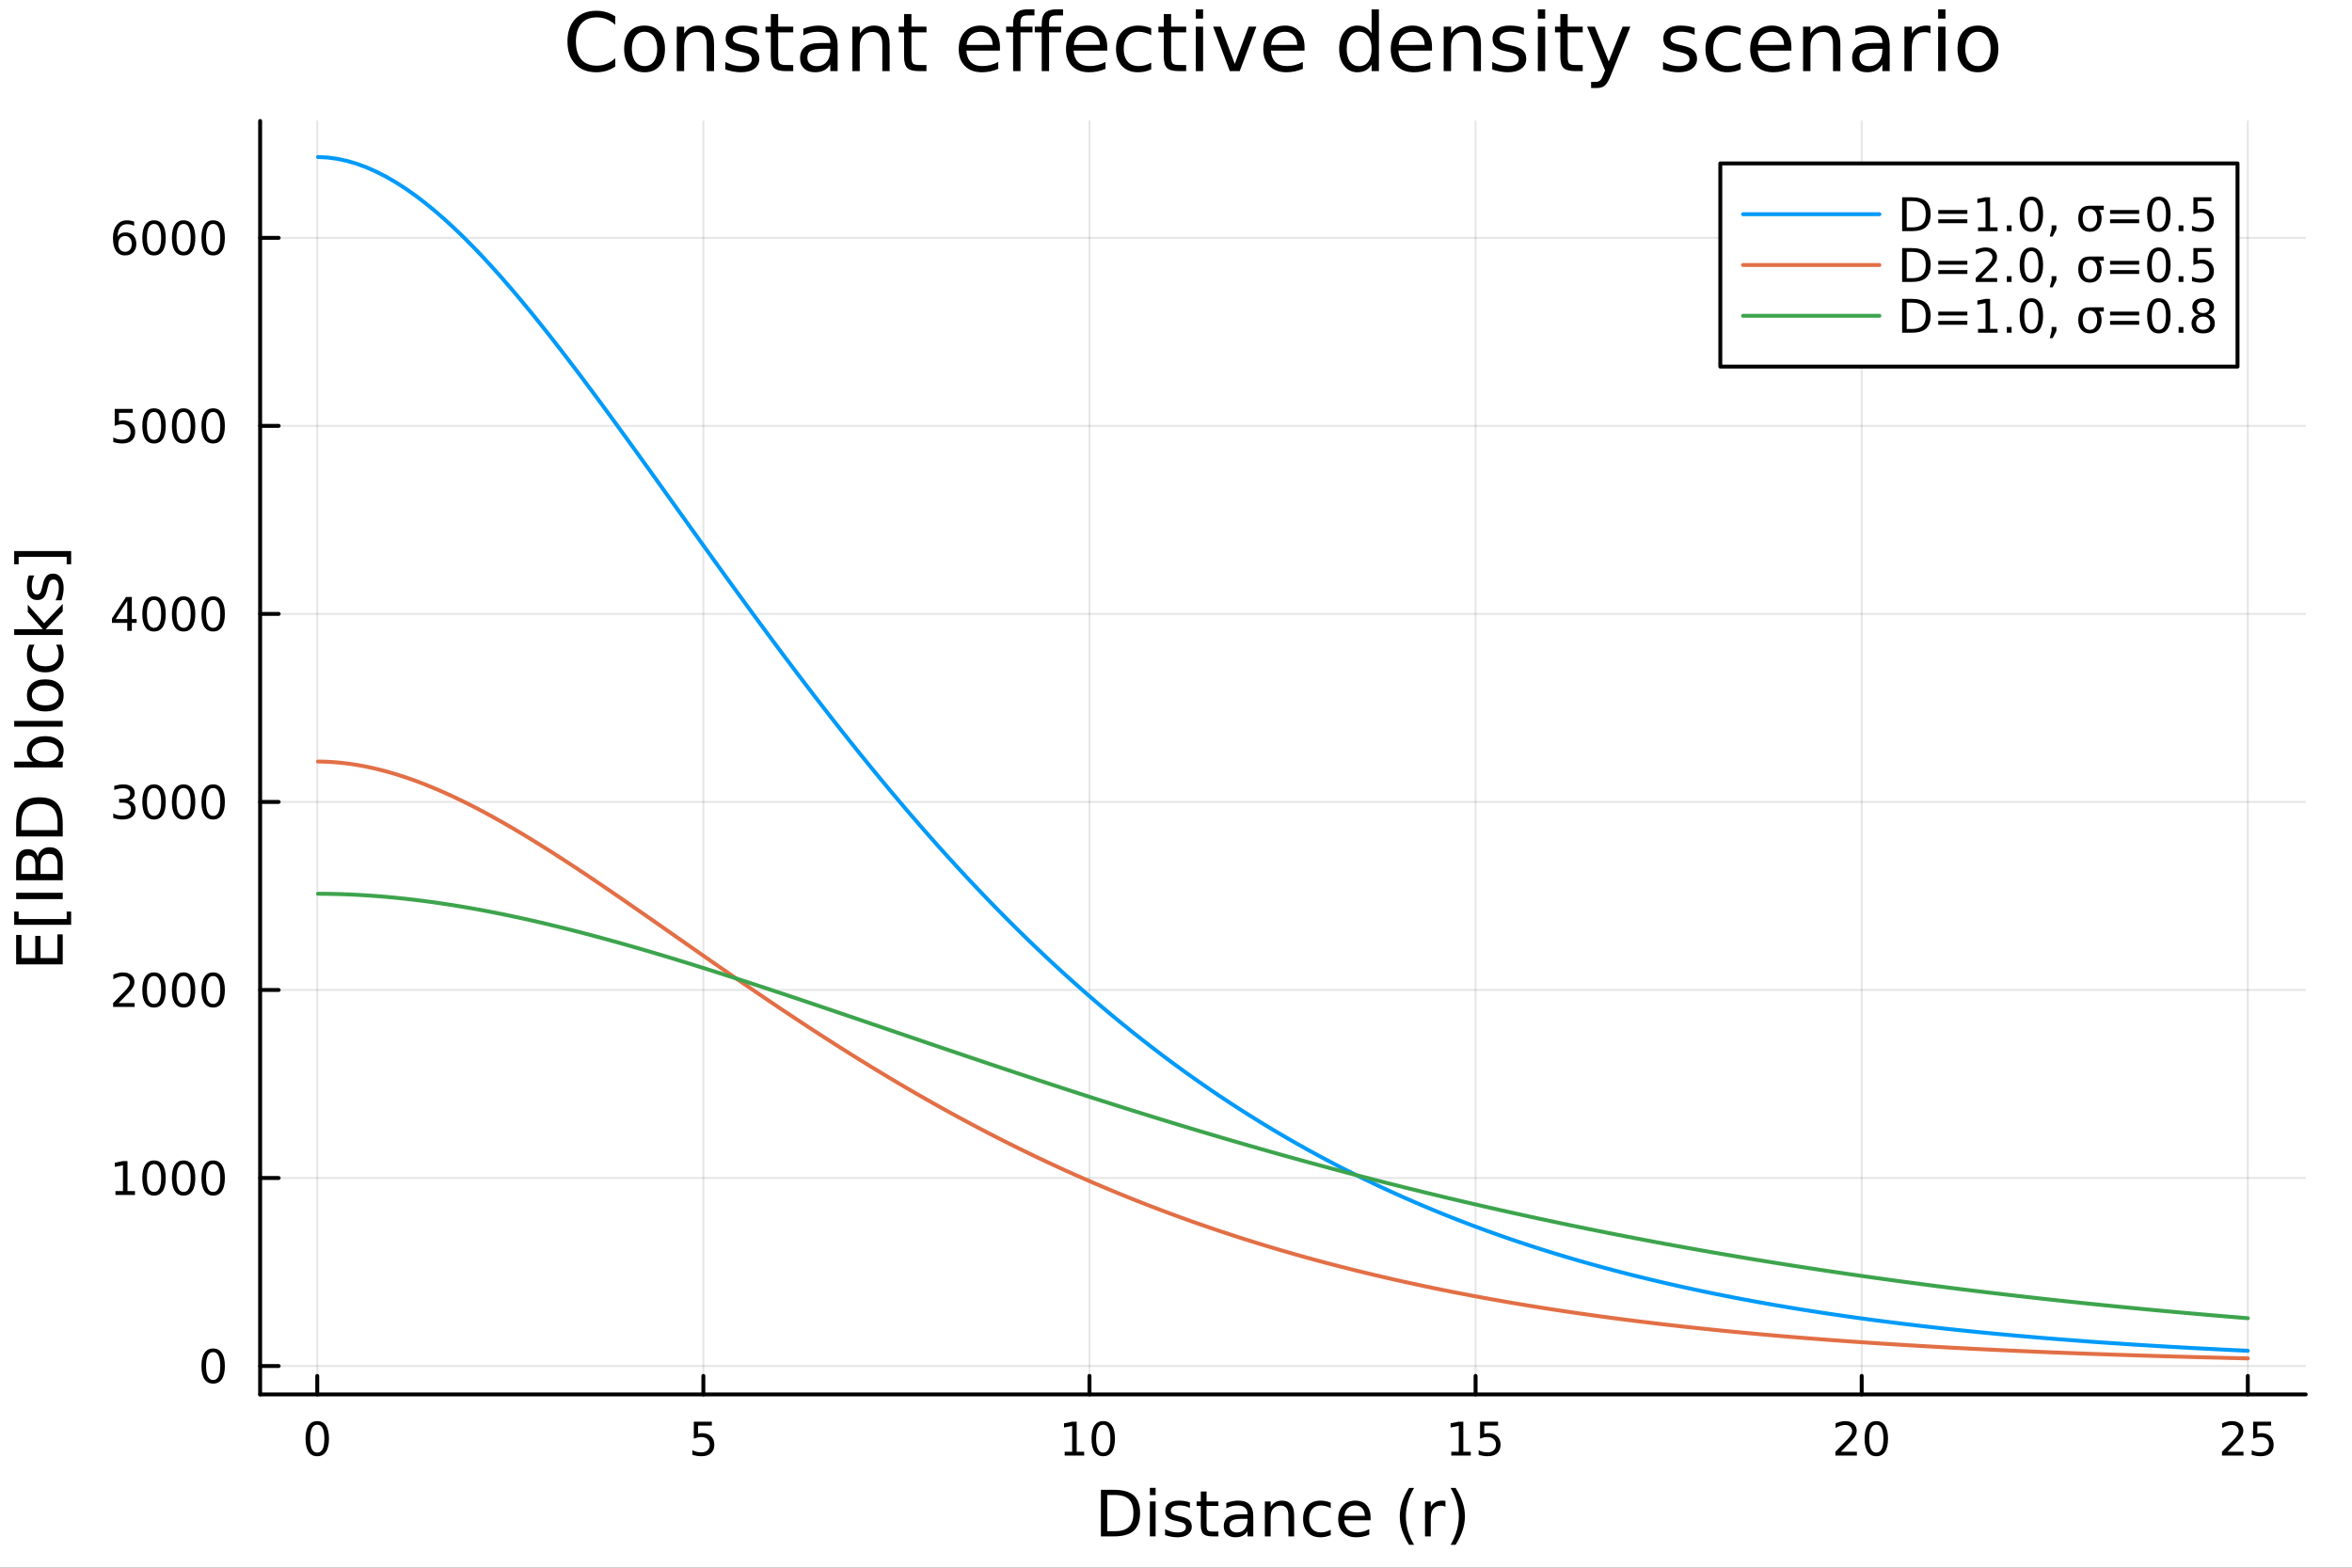 <?xml version="1.0" encoding="utf-8"?>
<svg xmlns="http://www.w3.org/2000/svg" xmlns:xlink="http://www.w3.org/1999/xlink" width="600" height="400" viewBox="0 0 2400 1600">
<rect x="0" y="0" width="2400" height="1600" fill="#333333" stroke="none"/>
<defs>
  <clipPath id="clip200">
    <rect x="0" y="0" width="2400" height="1600"/>
  </clipPath>
</defs>
<path clip-path="url(#clip200)" d="M0 1600 L2400 1600 L2400 0 L0 0  Z" fill="#ffffff" fill-rule="evenodd" fill-opacity="1"/>
<defs>
  <clipPath id="clip201">
    <rect x="480" y="0" width="1681" height="1600"/>
  </clipPath>
</defs>
<path clip-path="url(#clip200)" d="M265.445 1423.18 L2352.76 1423.18 L2352.76 123.472 L265.445 123.472  Z" fill="#ffffff" fill-rule="evenodd" fill-opacity="1"/>
<defs>
  <clipPath id="clip202">
    <rect x="265" y="123" width="2088" height="1301"/>
  </clipPath>
</defs>
<polyline clip-path="url(#clip202)" style="stroke:#000000; stroke-linecap:round; stroke-linejoin:round; stroke-width:2; stroke-opacity:0.1; fill:none" points="323.732,1423.18 323.732,123.472 "/>
<polyline clip-path="url(#clip202)" style="stroke:#000000; stroke-linecap:round; stroke-linejoin:round; stroke-width:2; stroke-opacity:0.1; fill:none" points="717.721,1423.18 717.721,123.472 "/>
<polyline clip-path="url(#clip202)" style="stroke:#000000; stroke-linecap:round; stroke-linejoin:round; stroke-width:2; stroke-opacity:0.1; fill:none" points="1111.71,1423.18 1111.71,123.472 "/>
<polyline clip-path="url(#clip202)" style="stroke:#000000; stroke-linecap:round; stroke-linejoin:round; stroke-width:2; stroke-opacity:0.1; fill:none" points="1505.7,1423.18 1505.7,123.472 "/>
<polyline clip-path="url(#clip202)" style="stroke:#000000; stroke-linecap:round; stroke-linejoin:round; stroke-width:2; stroke-opacity:0.1; fill:none" points="1899.69,1423.18 1899.69,123.472 "/>
<polyline clip-path="url(#clip202)" style="stroke:#000000; stroke-linecap:round; stroke-linejoin:round; stroke-width:2; stroke-opacity:0.1; fill:none" points="2293.68,1423.18 2293.68,123.472 "/>
<polyline clip-path="url(#clip202)" style="stroke:#000000; stroke-linecap:round; stroke-linejoin:round; stroke-width:2; stroke-opacity:0.1; fill:none" points="265.445,1394.18 2352.76,1394.18 "/>
<polyline clip-path="url(#clip202)" style="stroke:#000000; stroke-linecap:round; stroke-linejoin:round; stroke-width:2; stroke-opacity:0.1; fill:none" points="265.445,1202.28 2352.76,1202.28 "/>
<polyline clip-path="url(#clip202)" style="stroke:#000000; stroke-linecap:round; stroke-linejoin:round; stroke-width:2; stroke-opacity:0.1; fill:none" points="265.445,1010.37 2352.76,1010.37 "/>
<polyline clip-path="url(#clip202)" style="stroke:#000000; stroke-linecap:round; stroke-linejoin:round; stroke-width:2; stroke-opacity:0.1; fill:none" points="265.445,818.465 2352.76,818.465 "/>
<polyline clip-path="url(#clip202)" style="stroke:#000000; stroke-linecap:round; stroke-linejoin:round; stroke-width:2; stroke-opacity:0.1; fill:none" points="265.445,626.559 2352.76,626.559 "/>
<polyline clip-path="url(#clip202)" style="stroke:#000000; stroke-linecap:round; stroke-linejoin:round; stroke-width:2; stroke-opacity:0.1; fill:none" points="265.445,434.652 2352.76,434.652 "/>
<polyline clip-path="url(#clip202)" style="stroke:#000000; stroke-linecap:round; stroke-linejoin:round; stroke-width:2; stroke-opacity:0.1; fill:none" points="265.445,242.746 2352.76,242.746 "/>
<polyline clip-path="url(#clip200)" style="stroke:#000000; stroke-linecap:round; stroke-linejoin:round; stroke-width:4; stroke-opacity:1; fill:none" points="265.445,1423.18 2352.76,1423.18 "/>
<polyline clip-path="url(#clip200)" style="stroke:#000000; stroke-linecap:round; stroke-linejoin:round; stroke-width:4; stroke-opacity:1; fill:none" points="323.732,1423.18 323.732,1404.28 "/>
<polyline clip-path="url(#clip200)" style="stroke:#000000; stroke-linecap:round; stroke-linejoin:round; stroke-width:4; stroke-opacity:1; fill:none" points="717.721,1423.18 717.721,1404.28 "/>
<polyline clip-path="url(#clip200)" style="stroke:#000000; stroke-linecap:round; stroke-linejoin:round; stroke-width:4; stroke-opacity:1; fill:none" points="1111.71,1423.18 1111.71,1404.28 "/>
<polyline clip-path="url(#clip200)" style="stroke:#000000; stroke-linecap:round; stroke-linejoin:round; stroke-width:4; stroke-opacity:1; fill:none" points="1505.7,1423.18 1505.7,1404.28 "/>
<polyline clip-path="url(#clip200)" style="stroke:#000000; stroke-linecap:round; stroke-linejoin:round; stroke-width:4; stroke-opacity:1; fill:none" points="1899.69,1423.18 1899.69,1404.28 "/>
<polyline clip-path="url(#clip200)" style="stroke:#000000; stroke-linecap:round; stroke-linejoin:round; stroke-width:4; stroke-opacity:1; fill:none" points="2293.68,1423.18 2293.68,1404.28 "/>
<path clip-path="url(#clip200)" d="M323.732 1454.1 Q320.12 1454.1 318.292 1457.66 Q316.486 1461.2 316.486 1468.33 Q316.486 1475.44 318.292 1479.01 Q320.12 1482.55 323.732 1482.55 Q327.366 1482.55 329.171 1479.01 Q331 1475.44 331 1468.33 Q331 1461.2 329.171 1457.66 Q327.366 1454.1 323.732 1454.1 M323.732 1450.39 Q329.542 1450.39 332.597 1455 Q335.676 1459.58 335.676 1468.33 Q335.676 1477.06 332.597 1481.67 Q329.542 1486.25 323.732 1486.25 Q317.921 1486.25 314.843 1481.67 Q311.787 1477.06 311.787 1468.33 Q311.787 1459.58 314.843 1455 Q317.921 1450.39 323.732 1450.39 Z" fill="#000000" fill-rule="nonzero" fill-opacity="1" /><path clip-path="url(#clip200)" d="M707.999 1451.02 L726.356 1451.02 L726.356 1454.96 L712.282 1454.96 L712.282 1463.43 Q713.3 1463.08 714.319 1462.92 Q715.337 1462.73 716.356 1462.73 Q722.143 1462.73 725.522 1465.9 Q728.902 1469.08 728.902 1474.49 Q728.902 1480.07 725.43 1483.17 Q721.958 1486.25 715.638 1486.25 Q713.462 1486.25 711.194 1485.88 Q708.948 1485.51 706.541 1484.77 L706.541 1480.07 Q708.624 1481.2 710.847 1481.76 Q713.069 1482.32 715.546 1482.32 Q719.55 1482.32 721.888 1480.21 Q724.226 1478.1 724.226 1474.49 Q724.226 1470.88 721.888 1468.77 Q719.55 1466.67 715.546 1466.67 Q713.671 1466.67 711.796 1467.08 Q709.944 1467.5 707.999 1468.38 L707.999 1451.02 Z" fill="#000000" fill-rule="nonzero" fill-opacity="1" /><path clip-path="url(#clip200)" d="M1086.4 1481.64 L1094.04 1481.64 L1094.04 1455.28 L1085.73 1456.95 L1085.73 1452.69 L1093.99 1451.02 L1098.67 1451.02 L1098.67 1481.64 L1106.31 1481.64 L1106.31 1485.58 L1086.4 1485.58 L1086.4 1481.64 Z" fill="#000000" fill-rule="nonzero" fill-opacity="1" /><path clip-path="url(#clip200)" d="M1125.75 1454.1 Q1122.14 1454.1 1120.31 1457.66 Q1118.51 1461.2 1118.51 1468.33 Q1118.51 1475.44 1120.31 1479.01 Q1122.14 1482.55 1125.75 1482.55 Q1129.38 1482.55 1131.19 1479.01 Q1133.02 1475.44 1133.02 1468.33 Q1133.02 1461.2 1131.19 1457.66 Q1129.38 1454.1 1125.75 1454.1 M1125.75 1450.39 Q1131.56 1450.39 1134.62 1455 Q1137.7 1459.58 1137.7 1468.33 Q1137.7 1477.06 1134.62 1481.67 Q1131.56 1486.25 1125.75 1486.25 Q1119.94 1486.25 1116.86 1481.67 Q1113.81 1477.06 1113.81 1468.33 Q1113.81 1459.58 1116.86 1455 Q1119.94 1450.39 1125.75 1450.39 Z" fill="#000000" fill-rule="nonzero" fill-opacity="1" /><path clip-path="url(#clip200)" d="M1480.89 1481.64 L1488.53 1481.64 L1488.53 1455.28 L1480.22 1456.95 L1480.22 1452.69 L1488.48 1451.02 L1493.16 1451.02 L1493.16 1481.64 L1500.79 1481.64 L1500.79 1485.58 L1480.89 1485.58 L1480.89 1481.64 Z" fill="#000000" fill-rule="nonzero" fill-opacity="1" /><path clip-path="url(#clip200)" d="M1510.28 1451.02 L1528.64 1451.02 L1528.64 1454.96 L1514.57 1454.96 L1514.57 1463.43 Q1515.59 1463.08 1516.6 1462.92 Q1517.62 1462.73 1518.64 1462.73 Q1524.43 1462.73 1527.81 1465.9 Q1531.19 1469.08 1531.19 1474.49 Q1531.19 1480.07 1527.72 1483.17 Q1524.24 1486.25 1517.92 1486.25 Q1515.75 1486.25 1513.48 1485.88 Q1511.23 1485.51 1508.83 1484.77 L1508.83 1480.07 Q1510.91 1481.2 1513.13 1481.76 Q1515.35 1482.32 1517.83 1482.32 Q1521.84 1482.32 1524.17 1480.21 Q1526.51 1478.1 1526.51 1474.49 Q1526.51 1470.88 1524.17 1468.77 Q1521.84 1466.67 1517.83 1466.67 Q1515.96 1466.67 1514.08 1467.08 Q1512.23 1467.5 1510.28 1468.38 L1510.28 1451.02 Z" fill="#000000" fill-rule="nonzero" fill-opacity="1" /><path clip-path="url(#clip200)" d="M1878.46 1481.64 L1894.78 1481.64 L1894.78 1485.58 L1872.84 1485.58 L1872.84 1481.64 Q1875.5 1478.89 1880.08 1474.26 Q1884.69 1469.61 1885.87 1468.27 Q1888.12 1465.74 1889 1464.01 Q1889.9 1462.25 1889.9 1460.56 Q1889.9 1457.8 1887.96 1456.07 Q1886.03 1454.33 1882.93 1454.33 Q1880.73 1454.33 1878.28 1455.09 Q1875.85 1455.86 1873.07 1457.41 L1873.07 1452.69 Q1875.89 1451.55 1878.35 1450.97 Q1880.8 1450.39 1882.84 1450.39 Q1888.21 1450.39 1891.4 1453.08 Q1894.6 1455.77 1894.6 1460.26 Q1894.6 1462.39 1893.79 1464.31 Q1893 1466.2 1890.89 1468.8 Q1890.32 1469.47 1887.21 1472.69 Q1884.11 1475.88 1878.46 1481.64 Z" fill="#000000" fill-rule="nonzero" fill-opacity="1" /><path clip-path="url(#clip200)" d="M1914.6 1454.1 Q1910.99 1454.1 1909.16 1457.66 Q1907.35 1461.2 1907.35 1468.33 Q1907.35 1475.44 1909.16 1479.01 Q1910.99 1482.55 1914.6 1482.55 Q1918.23 1482.55 1920.04 1479.01 Q1921.87 1475.44 1921.87 1468.33 Q1921.87 1461.2 1920.04 1457.66 Q1918.23 1454.1 1914.6 1454.1 M1914.6 1450.39 Q1920.41 1450.39 1923.46 1455 Q1926.54 1459.58 1926.54 1468.33 Q1926.54 1477.06 1923.46 1481.67 Q1920.41 1486.25 1914.6 1486.25 Q1908.79 1486.25 1905.71 1481.67 Q1902.65 1477.06 1902.65 1468.33 Q1902.65 1459.58 1905.71 1455 Q1908.79 1450.39 1914.6 1450.39 Z" fill="#000000" fill-rule="nonzero" fill-opacity="1" /><path clip-path="url(#clip200)" d="M2272.95 1481.64 L2289.27 1481.64 L2289.27 1485.58 L2267.33 1485.58 L2267.33 1481.64 Q2269.99 1478.89 2274.57 1474.26 Q2279.18 1469.61 2280.36 1468.27 Q2282.6 1465.74 2283.48 1464.01 Q2284.39 1462.25 2284.39 1460.56 Q2284.39 1457.8 2282.44 1456.07 Q2280.52 1454.33 2277.42 1454.33 Q2275.22 1454.33 2272.77 1455.09 Q2270.34 1455.86 2267.56 1457.41 L2267.56 1452.69 Q2270.38 1451.55 2272.84 1450.97 Q2275.29 1450.39 2277.33 1450.39 Q2282.7 1450.39 2285.89 1453.08 Q2289.09 1455.77 2289.09 1460.26 Q2289.09 1462.39 2288.28 1464.31 Q2287.49 1466.2 2285.38 1468.8 Q2284.8 1469.47 2281.7 1472.69 Q2278.6 1475.88 2272.95 1481.64 Z" fill="#000000" fill-rule="nonzero" fill-opacity="1" /><path clip-path="url(#clip200)" d="M2299.13 1451.02 L2317.49 1451.02 L2317.49 1454.96 L2303.41 1454.96 L2303.41 1463.43 Q2304.43 1463.08 2305.45 1462.92 Q2306.47 1462.73 2307.49 1462.73 Q2313.28 1462.73 2316.66 1465.9 Q2320.04 1469.08 2320.04 1474.49 Q2320.04 1480.07 2316.56 1483.17 Q2313.09 1486.25 2306.77 1486.25 Q2304.6 1486.25 2302.33 1485.88 Q2300.08 1485.51 2297.67 1484.77 L2297.67 1480.07 Q2299.76 1481.2 2301.98 1481.76 Q2304.2 1482.32 2306.68 1482.32 Q2310.68 1482.32 2313.02 1480.21 Q2315.36 1478.1 2315.36 1474.49 Q2315.36 1470.88 2313.02 1468.77 Q2310.68 1466.67 2306.68 1466.67 Q2304.8 1466.67 2302.93 1467.08 Q2301.08 1467.5 2299.13 1468.38 L2299.13 1451.02 Z" fill="#000000" fill-rule="nonzero" fill-opacity="1" /><path clip-path="url(#clip200)" d="M1129.83 1525.81 L1129.83 1562.76 L1137.59 1562.76 Q1147.43 1562.76 1151.98 1558.3 Q1156.56 1553.85 1156.56 1544.24 Q1156.56 1534.69 1151.98 1530.26 Q1147.43 1525.81 1137.59 1525.81 L1129.83 1525.81 M1123.4 1520.52 L1136.61 1520.52 Q1150.42 1520.52 1156.88 1526.28 Q1163.34 1532.01 1163.34 1544.24 Q1163.34 1556.52 1156.85 1562.28 Q1150.36 1568.04 1136.61 1568.04 L1123.4 1568.04 L1123.4 1520.52 Z" fill="#000000" fill-rule="nonzero" fill-opacity="1" /><path clip-path="url(#clip200)" d="M1173.34 1532.4 L1179.19 1532.4 L1179.19 1568.04 L1173.34 1568.04 L1173.34 1532.4 M1173.34 1518.52 L1179.19 1518.52 L1179.19 1525.93 L1173.34 1525.93 L1173.34 1518.52 Z" fill="#000000" fill-rule="nonzero" fill-opacity="1" /><path clip-path="url(#clip200)" d="M1214.17 1533.45 L1214.17 1538.98 Q1211.69 1537.71 1209.02 1537.07 Q1206.34 1536.44 1203.48 1536.44 Q1199.12 1536.44 1196.92 1537.77 Q1194.76 1539.11 1194.76 1541.79 Q1194.76 1543.82 1196.32 1545 Q1197.88 1546.15 1202.59 1547.2 L1204.59 1547.64 Q1210.83 1548.98 1213.44 1551.43 Q1216.08 1553.85 1216.08 1558.21 Q1216.08 1563.17 1212.13 1566.07 Q1208.22 1568.97 1201.34 1568.97 Q1198.48 1568.97 1195.36 1568.39 Q1192.27 1567.85 1188.84 1566.74 L1188.84 1560.69 Q1192.08 1562.38 1195.23 1563.24 Q1198.38 1564.07 1201.47 1564.07 Q1205.61 1564.07 1207.84 1562.66 Q1210.07 1561.23 1210.07 1558.65 Q1210.07 1556.27 1208.44 1554.99 Q1206.85 1553.72 1201.41 1552.54 L1199.37 1552.07 Q1193.93 1550.92 1191.51 1548.56 Q1189.09 1546.18 1189.09 1542.04 Q1189.09 1537.01 1192.66 1534.27 Q1196.22 1531.54 1202.78 1531.54 Q1206.02 1531.54 1208.89 1532.01 Q1211.75 1532.49 1214.17 1533.45 Z" fill="#000000" fill-rule="nonzero" fill-opacity="1" /><path clip-path="url(#clip200)" d="M1231.2 1522.27 L1231.2 1532.4 L1243.26 1532.4 L1243.26 1536.95 L1231.2 1536.95 L1231.2 1556.3 Q1231.2 1560.66 1232.38 1561.9 Q1233.59 1563.14 1237.25 1563.14 L1243.26 1563.14 L1243.26 1568.04 L1237.25 1568.04 Q1230.47 1568.04 1227.89 1565.53 Q1225.31 1562.98 1225.31 1556.3 L1225.31 1536.95 L1221.01 1536.95 L1221.01 1532.4 L1225.31 1532.4 L1225.31 1522.27 L1231.2 1522.27 Z" fill="#000000" fill-rule="nonzero" fill-opacity="1" /><path clip-path="url(#clip200)" d="M1267.17 1550.12 Q1260.07 1550.12 1257.33 1551.75 Q1254.59 1553.37 1254.59 1557.29 Q1254.59 1560.4 1256.63 1562.25 Q1258.7 1564.07 1262.23 1564.07 Q1267.1 1564.07 1270.03 1560.63 Q1272.99 1557.16 1272.99 1551.43 L1272.99 1550.12 L1267.17 1550.12 M1278.85 1547.71 L1278.85 1568.04 L1272.99 1568.04 L1272.99 1562.63 Q1270.99 1565.88 1267.99 1567.44 Q1265 1568.97 1260.67 1568.97 Q1255.2 1568.97 1251.95 1565.91 Q1248.74 1562.82 1248.74 1557.67 Q1248.74 1551.65 1252.75 1548.6 Q1256.79 1545.54 1264.78 1545.54 L1272.99 1545.54 L1272.99 1544.97 Q1272.99 1540.93 1270.32 1538.73 Q1267.68 1536.5 1262.87 1536.5 Q1259.81 1536.5 1256.92 1537.23 Q1254.02 1537.97 1251.35 1539.43 L1251.35 1534.02 Q1254.56 1532.78 1257.59 1532.17 Q1260.61 1531.54 1263.47 1531.54 Q1271.21 1531.54 1275.03 1535.55 Q1278.85 1539.56 1278.85 1547.71 Z" fill="#000000" fill-rule="nonzero" fill-opacity="1" /><path clip-path="url(#clip200)" d="M1320.54 1546.53 L1320.54 1568.04 L1314.69 1568.04 L1314.69 1546.72 Q1314.69 1541.66 1312.71 1539.14 Q1310.74 1536.63 1306.79 1536.63 Q1302.05 1536.63 1299.31 1539.65 Q1296.58 1542.68 1296.58 1547.9 L1296.58 1568.04 L1290.69 1568.04 L1290.69 1532.4 L1296.58 1532.4 L1296.58 1537.93 Q1298.68 1534.72 1301.51 1533.13 Q1304.37 1531.54 1308.1 1531.54 Q1314.24 1531.54 1317.39 1535.36 Q1320.54 1539.14 1320.54 1546.53 Z" fill="#000000" fill-rule="nonzero" fill-opacity="1" /><path clip-path="url(#clip200)" d="M1357.88 1533.76 L1357.88 1539.24 Q1355.39 1537.87 1352.88 1537.2 Q1350.4 1536.5 1347.85 1536.5 Q1342.15 1536.5 1339 1540.13 Q1335.85 1543.73 1335.85 1550.25 Q1335.85 1556.78 1339 1560.4 Q1342.15 1564 1347.85 1564 Q1350.4 1564 1352.88 1563.33 Q1355.39 1562.63 1357.88 1561.26 L1357.88 1566.68 Q1355.43 1567.82 1352.78 1568.39 Q1350.18 1568.97 1347.21 1568.97 Q1339.16 1568.97 1334.42 1563.91 Q1329.68 1558.85 1329.68 1550.25 Q1329.68 1541.53 1334.45 1536.53 Q1339.26 1531.54 1347.6 1531.54 Q1350.3 1531.54 1352.88 1532.11 Q1355.46 1532.65 1357.88 1533.76 Z" fill="#000000" fill-rule="nonzero" fill-opacity="1" /><path clip-path="url(#clip200)" d="M1398.55 1548.76 L1398.55 1551.62 L1371.63 1551.62 Q1372.01 1557.67 1375.26 1560.85 Q1378.53 1564 1384.36 1564 Q1387.73 1564 1390.88 1563.17 Q1394.07 1562.35 1397.19 1560.69 L1397.19 1566.23 Q1394.03 1567.57 1390.72 1568.27 Q1387.41 1568.97 1384.01 1568.97 Q1375.48 1568.97 1370.48 1564 Q1365.52 1559.04 1365.52 1550.57 Q1365.52 1541.82 1370.23 1536.69 Q1374.97 1531.54 1382.99 1531.54 Q1390.18 1531.54 1394.35 1536.18 Q1398.55 1540.8 1398.55 1548.76 M1392.7 1547.04 Q1392.63 1542.23 1389.99 1539.37 Q1387.38 1536.5 1383.05 1536.5 Q1378.15 1536.5 1375.19 1539.27 Q1372.26 1542.04 1371.82 1547.07 L1392.7 1547.04 Z" fill="#000000" fill-rule="nonzero" fill-opacity="1" /><path clip-path="url(#clip200)" d="M1442.96 1518.58 Q1438.69 1525.9 1436.62 1533.06 Q1434.55 1540.23 1434.55 1547.58 Q1434.55 1554.93 1436.62 1562.16 Q1438.72 1569.35 1442.96 1576.64 L1437.86 1576.64 Q1433.09 1569.16 1430.7 1561.93 Q1428.35 1554.71 1428.35 1547.58 Q1428.35 1540.48 1430.7 1533.29 Q1433.06 1526.09 1437.86 1518.58 L1442.96 1518.58 Z" fill="#000000" fill-rule="nonzero" fill-opacity="1" /><path clip-path="url(#clip200)" d="M1474.97 1537.87 Q1473.99 1537.3 1472.81 1537.04 Q1471.66 1536.76 1470.26 1536.76 Q1465.3 1536.76 1462.63 1540 Q1459.98 1543.22 1459.98 1549.27 L1459.98 1568.04 L1454.1 1568.04 L1454.1 1532.4 L1459.98 1532.4 L1459.98 1537.93 Q1461.83 1534.69 1464.79 1533.13 Q1467.75 1531.54 1471.98 1531.54 Q1472.59 1531.54 1473.32 1531.63 Q1474.05 1531.7 1474.94 1531.85 L1474.97 1537.87 Z" fill="#000000" fill-rule="nonzero" fill-opacity="1" /><path clip-path="url(#clip200)" d="M1480.19 1518.58 L1485.29 1518.58 Q1490.06 1526.09 1492.42 1533.29 Q1494.8 1540.48 1494.8 1547.58 Q1494.8 1554.71 1492.42 1561.93 Q1490.06 1569.16 1485.29 1576.64 L1480.19 1576.64 Q1484.43 1569.35 1486.5 1562.16 Q1488.6 1554.93 1488.6 1547.58 Q1488.6 1540.23 1486.5 1533.06 Q1484.43 1525.9 1480.19 1518.58 Z" fill="#000000" fill-rule="nonzero" fill-opacity="1" /><polyline clip-path="url(#clip200)" style="stroke:#000000; stroke-linecap:round; stroke-linejoin:round; stroke-width:4; stroke-opacity:1; fill:none" points="265.445,1423.18 265.445,123.472 "/>
<polyline clip-path="url(#clip200)" style="stroke:#000000; stroke-linecap:round; stroke-linejoin:round; stroke-width:4; stroke-opacity:1; fill:none" points="265.445,1394.18 284.342,1394.18 "/>
<polyline clip-path="url(#clip200)" style="stroke:#000000; stroke-linecap:round; stroke-linejoin:round; stroke-width:4; stroke-opacity:1; fill:none" points="265.445,1202.28 284.342,1202.28 "/>
<polyline clip-path="url(#clip200)" style="stroke:#000000; stroke-linecap:round; stroke-linejoin:round; stroke-width:4; stroke-opacity:1; fill:none" points="265.445,1010.37 284.342,1010.37 "/>
<polyline clip-path="url(#clip200)" style="stroke:#000000; stroke-linecap:round; stroke-linejoin:round; stroke-width:4; stroke-opacity:1; fill:none" points="265.445,818.465 284.342,818.465 "/>
<polyline clip-path="url(#clip200)" style="stroke:#000000; stroke-linecap:round; stroke-linejoin:round; stroke-width:4; stroke-opacity:1; fill:none" points="265.445,626.559 284.342,626.559 "/>
<polyline clip-path="url(#clip200)" style="stroke:#000000; stroke-linecap:round; stroke-linejoin:round; stroke-width:4; stroke-opacity:1; fill:none" points="265.445,434.652 284.342,434.652 "/>
<polyline clip-path="url(#clip200)" style="stroke:#000000; stroke-linecap:round; stroke-linejoin:round; stroke-width:4; stroke-opacity:1; fill:none" points="265.445,242.746 284.342,242.746 "/>
<path clip-path="url(#clip200)" d="M217.5 1379.98 Q213.889 1379.98 212.061 1383.55 Q210.255 1387.09 210.255 1394.22 Q210.255 1401.32 212.061 1404.89 Q213.889 1408.43 217.5 1408.43 Q221.135 1408.43 222.94 1404.89 Q224.769 1401.32 224.769 1394.22 Q224.769 1387.09 222.94 1383.55 Q221.135 1379.98 217.5 1379.98 M217.5 1376.28 Q223.31 1376.28 226.366 1380.89 Q229.445 1385.47 229.445 1394.22 Q229.445 1402.95 226.366 1407.55 Q223.31 1412.13 217.5 1412.13 Q211.69 1412.13 208.612 1407.55 Q205.556 1402.95 205.556 1394.22 Q205.556 1385.47 208.612 1380.89 Q211.69 1376.28 217.5 1376.28 Z" fill="#000000" fill-rule="nonzero" fill-opacity="1" /><path clip-path="url(#clip200)" d="M117.825 1215.62 L125.464 1215.62 L125.464 1189.26 L117.154 1190.92 L117.154 1186.66 L125.418 1185 L130.093 1185 L130.093 1215.62 L137.732 1215.62 L137.732 1219.56 L117.825 1219.56 L117.825 1215.62 Z" fill="#000000" fill-rule="nonzero" fill-opacity="1" /><path clip-path="url(#clip200)" d="M157.177 1188.08 Q153.566 1188.08 151.737 1191.64 Q149.931 1195.18 149.931 1202.31 Q149.931 1209.42 151.737 1212.98 Q153.566 1216.52 157.177 1216.52 Q160.811 1216.52 162.616 1212.98 Q164.445 1209.42 164.445 1202.31 Q164.445 1195.18 162.616 1191.64 Q160.811 1188.08 157.177 1188.08 M157.177 1184.37 Q162.987 1184.37 166.042 1188.98 Q169.121 1193.56 169.121 1202.31 Q169.121 1211.04 166.042 1215.65 Q162.987 1220.23 157.177 1220.23 Q151.366 1220.23 148.288 1215.65 Q145.232 1211.04 145.232 1202.31 Q145.232 1193.56 148.288 1188.98 Q151.366 1184.37 157.177 1184.37 Z" fill="#000000" fill-rule="nonzero" fill-opacity="1" /><path clip-path="url(#clip200)" d="M187.338 1188.08 Q183.727 1188.08 181.899 1191.64 Q180.093 1195.18 180.093 1202.31 Q180.093 1209.42 181.899 1212.98 Q183.727 1216.52 187.338 1216.52 Q190.973 1216.52 192.778 1212.98 Q194.607 1209.42 194.607 1202.31 Q194.607 1195.18 192.778 1191.64 Q190.973 1188.08 187.338 1188.08 M187.338 1184.37 Q193.149 1184.37 196.204 1188.98 Q199.283 1193.56 199.283 1202.31 Q199.283 1211.04 196.204 1215.65 Q193.149 1220.23 187.338 1220.23 Q181.528 1220.23 178.45 1215.65 Q175.394 1211.04 175.394 1202.31 Q175.394 1193.56 178.45 1188.98 Q181.528 1184.37 187.338 1184.37 Z" fill="#000000" fill-rule="nonzero" fill-opacity="1" /><path clip-path="url(#clip200)" d="M217.5 1188.08 Q213.889 1188.08 212.061 1191.64 Q210.255 1195.18 210.255 1202.31 Q210.255 1209.42 212.061 1212.98 Q213.889 1216.52 217.5 1216.52 Q221.135 1216.52 222.94 1212.98 Q224.769 1209.42 224.769 1202.31 Q224.769 1195.18 222.94 1191.64 Q221.135 1188.08 217.5 1188.08 M217.5 1184.37 Q223.31 1184.37 226.366 1188.98 Q229.445 1193.56 229.445 1202.31 Q229.445 1211.04 226.366 1215.65 Q223.31 1220.23 217.5 1220.23 Q211.69 1220.23 208.612 1215.65 Q205.556 1211.04 205.556 1202.31 Q205.556 1193.56 208.612 1188.98 Q211.69 1184.37 217.5 1184.37 Z" fill="#000000" fill-rule="nonzero" fill-opacity="1" /><path clip-path="url(#clip200)" d="M121.043 1023.72 L137.362 1023.72 L137.362 1027.65 L115.418 1027.65 L115.418 1023.72 Q118.08 1020.96 122.663 1016.33 Q127.269 1011.68 128.45 1010.34 Q130.695 1007.81 131.575 1006.08 Q132.478 1004.32 132.478 1002.63 Q132.478 999.873 130.533 998.137 Q128.612 996.401 125.51 996.401 Q123.311 996.401 120.857 997.165 Q118.427 997.929 115.649 999.48 L115.649 994.758 Q118.473 993.623 120.927 993.045 Q123.38 992.466 125.418 992.466 Q130.788 992.466 133.982 995.151 Q137.177 997.836 137.177 1002.33 Q137.177 1004.46 136.367 1006.38 Q135.579 1008.28 133.473 1010.87 Q132.894 1011.54 129.792 1014.76 Q126.691 1017.95 121.043 1023.72 Z" fill="#000000" fill-rule="nonzero" fill-opacity="1" /><path clip-path="url(#clip200)" d="M157.177 996.17 Q153.566 996.17 151.737 999.735 Q149.931 1003.28 149.931 1010.41 Q149.931 1017.51 151.737 1021.08 Q153.566 1024.62 157.177 1024.62 Q160.811 1024.62 162.616 1021.08 Q164.445 1017.51 164.445 1010.41 Q164.445 1003.28 162.616 999.735 Q160.811 996.17 157.177 996.17 M157.177 992.466 Q162.987 992.466 166.042 997.073 Q169.121 1001.66 169.121 1010.41 Q169.121 1019.13 166.042 1023.74 Q162.987 1028.32 157.177 1028.32 Q151.366 1028.32 148.288 1023.74 Q145.232 1019.13 145.232 1010.41 Q145.232 1001.66 148.288 997.073 Q151.366 992.466 157.177 992.466 Z" fill="#000000" fill-rule="nonzero" fill-opacity="1" /><path clip-path="url(#clip200)" d="M187.338 996.17 Q183.727 996.17 181.899 999.735 Q180.093 1003.28 180.093 1010.41 Q180.093 1017.51 181.899 1021.08 Q183.727 1024.62 187.338 1024.62 Q190.973 1024.62 192.778 1021.08 Q194.607 1017.51 194.607 1010.41 Q194.607 1003.28 192.778 999.735 Q190.973 996.17 187.338 996.17 M187.338 992.466 Q193.149 992.466 196.204 997.073 Q199.283 1001.66 199.283 1010.41 Q199.283 1019.13 196.204 1023.74 Q193.149 1028.32 187.338 1028.32 Q181.528 1028.32 178.45 1023.74 Q175.394 1019.13 175.394 1010.41 Q175.394 1001.66 178.45 997.073 Q181.528 992.466 187.338 992.466 Z" fill="#000000" fill-rule="nonzero" fill-opacity="1" /><path clip-path="url(#clip200)" d="M217.5 996.17 Q213.889 996.17 212.061 999.735 Q210.255 1003.28 210.255 1010.41 Q210.255 1017.51 212.061 1021.08 Q213.889 1024.62 217.5 1024.62 Q221.135 1024.62 222.94 1021.08 Q224.769 1017.51 224.769 1010.41 Q224.769 1003.28 222.94 999.735 Q221.135 996.17 217.5 996.17 M217.5 992.466 Q223.31 992.466 226.366 997.073 Q229.445 1001.66 229.445 1010.41 Q229.445 1019.13 226.366 1023.74 Q223.31 1028.32 217.5 1028.32 Q211.69 1028.32 208.612 1023.74 Q205.556 1019.13 205.556 1010.41 Q205.556 1001.66 208.612 997.073 Q211.69 992.466 217.5 992.466 Z" fill="#000000" fill-rule="nonzero" fill-opacity="1" /><path clip-path="url(#clip200)" d="M131.181 817.111 Q134.538 817.828 136.413 820.097 Q138.311 822.365 138.311 825.699 Q138.311 830.814 134.792 833.615 Q131.274 836.416 124.793 836.416 Q122.617 836.416 120.302 835.976 Q118.01 835.56 115.556 834.703 L115.556 830.189 Q117.501 831.324 119.816 831.902 Q122.13 832.481 124.654 832.481 Q129.052 832.481 131.343 830.745 Q133.658 829.009 133.658 825.699 Q133.658 822.643 131.505 820.93 Q129.376 819.194 125.556 819.194 L121.529 819.194 L121.529 815.351 L125.742 815.351 Q129.191 815.351 131.019 813.986 Q132.848 812.597 132.848 810.004 Q132.848 807.342 130.95 805.93 Q129.075 804.495 125.556 804.495 Q123.635 804.495 121.436 804.912 Q119.237 805.328 116.598 806.208 L116.598 802.041 Q119.26 801.301 121.575 800.93 Q123.913 800.56 125.973 800.56 Q131.297 800.56 134.399 802.99 Q137.501 805.398 137.501 809.518 Q137.501 812.388 135.857 814.379 Q134.214 816.347 131.181 817.111 Z" fill="#000000" fill-rule="nonzero" fill-opacity="1" /><path clip-path="url(#clip200)" d="M157.177 804.263 Q153.566 804.263 151.737 807.828 Q149.931 811.37 149.931 818.5 Q149.931 825.606 151.737 829.171 Q153.566 832.712 157.177 832.712 Q160.811 832.712 162.616 829.171 Q164.445 825.606 164.445 818.5 Q164.445 811.37 162.616 807.828 Q160.811 804.263 157.177 804.263 M157.177 800.56 Q162.987 800.56 166.042 805.166 Q169.121 809.75 169.121 818.5 Q169.121 827.226 166.042 831.833 Q162.987 836.416 157.177 836.416 Q151.366 836.416 148.288 831.833 Q145.232 827.226 145.232 818.5 Q145.232 809.75 148.288 805.166 Q151.366 800.56 157.177 800.56 Z" fill="#000000" fill-rule="nonzero" fill-opacity="1" /><path clip-path="url(#clip200)" d="M187.338 804.263 Q183.727 804.263 181.899 807.828 Q180.093 811.37 180.093 818.5 Q180.093 825.606 181.899 829.171 Q183.727 832.712 187.338 832.712 Q190.973 832.712 192.778 829.171 Q194.607 825.606 194.607 818.5 Q194.607 811.37 192.778 807.828 Q190.973 804.263 187.338 804.263 M187.338 800.56 Q193.149 800.56 196.204 805.166 Q199.283 809.75 199.283 818.5 Q199.283 827.226 196.204 831.833 Q193.149 836.416 187.338 836.416 Q181.528 836.416 178.45 831.833 Q175.394 827.226 175.394 818.5 Q175.394 809.75 178.45 805.166 Q181.528 800.56 187.338 800.56 Z" fill="#000000" fill-rule="nonzero" fill-opacity="1" /><path clip-path="url(#clip200)" d="M217.5 804.263 Q213.889 804.263 212.061 807.828 Q210.255 811.37 210.255 818.5 Q210.255 825.606 212.061 829.171 Q213.889 832.712 217.5 832.712 Q221.135 832.712 222.94 829.171 Q224.769 825.606 224.769 818.5 Q224.769 811.37 222.94 807.828 Q221.135 804.263 217.5 804.263 M217.5 800.56 Q223.31 800.56 226.366 805.166 Q229.445 809.75 229.445 818.5 Q229.445 827.226 226.366 831.833 Q223.31 836.416 217.5 836.416 Q211.69 836.416 208.612 831.833 Q205.556 827.226 205.556 818.5 Q205.556 809.75 208.612 805.166 Q211.69 800.56 217.5 800.56 Z" fill="#000000" fill-rule="nonzero" fill-opacity="1" /><path clip-path="url(#clip200)" d="M129.862 613.353 L118.056 631.802 L129.862 631.802 L129.862 613.353 M128.635 609.279 L134.515 609.279 L134.515 631.802 L139.445 631.802 L139.445 635.69 L134.515 635.69 L134.515 643.839 L129.862 643.839 L129.862 635.69 L114.26 635.69 L114.26 631.177 L128.635 609.279 Z" fill="#000000" fill-rule="nonzero" fill-opacity="1" /><path clip-path="url(#clip200)" d="M157.177 612.357 Q153.566 612.357 151.737 615.922 Q149.931 619.464 149.931 626.593 Q149.931 633.7 151.737 637.264 Q153.566 640.806 157.177 640.806 Q160.811 640.806 162.616 637.264 Q164.445 633.7 164.445 626.593 Q164.445 619.464 162.616 615.922 Q160.811 612.357 157.177 612.357 M157.177 608.654 Q162.987 608.654 166.042 613.26 Q169.121 617.843 169.121 626.593 Q169.121 635.32 166.042 639.927 Q162.987 644.51 157.177 644.51 Q151.366 644.51 148.288 639.927 Q145.232 635.32 145.232 626.593 Q145.232 617.843 148.288 613.26 Q151.366 608.654 157.177 608.654 Z" fill="#000000" fill-rule="nonzero" fill-opacity="1" /><path clip-path="url(#clip200)" d="M187.338 612.357 Q183.727 612.357 181.899 615.922 Q180.093 619.464 180.093 626.593 Q180.093 633.7 181.899 637.264 Q183.727 640.806 187.338 640.806 Q190.973 640.806 192.778 637.264 Q194.607 633.7 194.607 626.593 Q194.607 619.464 192.778 615.922 Q190.973 612.357 187.338 612.357 M187.338 608.654 Q193.149 608.654 196.204 613.26 Q199.283 617.843 199.283 626.593 Q199.283 635.32 196.204 639.927 Q193.149 644.51 187.338 644.51 Q181.528 644.51 178.45 639.927 Q175.394 635.32 175.394 626.593 Q175.394 617.843 178.45 613.26 Q181.528 608.654 187.338 608.654 Z" fill="#000000" fill-rule="nonzero" fill-opacity="1" /><path clip-path="url(#clip200)" d="M217.5 612.357 Q213.889 612.357 212.061 615.922 Q210.255 619.464 210.255 626.593 Q210.255 633.7 212.061 637.264 Q213.889 640.806 217.5 640.806 Q221.135 640.806 222.94 637.264 Q224.769 633.7 224.769 626.593 Q224.769 619.464 222.94 615.922 Q221.135 612.357 217.5 612.357 M217.5 608.654 Q223.31 608.654 226.366 613.26 Q229.445 617.843 229.445 626.593 Q229.445 635.32 226.366 639.927 Q223.31 644.51 217.5 644.51 Q211.69 644.51 208.612 639.927 Q205.556 635.32 205.556 626.593 Q205.556 617.843 208.612 613.26 Q211.69 608.654 217.5 608.654 Z" fill="#000000" fill-rule="nonzero" fill-opacity="1" /><path clip-path="url(#clip200)" d="M117.061 417.372 L135.417 417.372 L135.417 421.307 L121.343 421.307 L121.343 429.78 Q122.362 429.432 123.38 429.27 Q124.399 429.085 125.418 429.085 Q131.205 429.085 134.584 432.256 Q137.964 435.428 137.964 440.844 Q137.964 446.423 134.492 449.525 Q131.019 452.604 124.7 452.604 Q122.524 452.604 120.255 452.233 Q118.01 451.863 115.603 451.122 L115.603 446.423 Q117.686 447.557 119.908 448.113 Q122.13 448.668 124.607 448.668 Q128.612 448.668 130.95 446.562 Q133.288 444.455 133.288 440.844 Q133.288 437.233 130.95 435.127 Q128.612 433.02 124.607 433.02 Q122.732 433.02 120.857 433.437 Q119.006 433.854 117.061 434.733 L117.061 417.372 Z" fill="#000000" fill-rule="nonzero" fill-opacity="1" /><path clip-path="url(#clip200)" d="M157.177 420.451 Q153.566 420.451 151.737 424.016 Q149.931 427.557 149.931 434.687 Q149.931 441.793 151.737 445.358 Q153.566 448.9 157.177 448.9 Q160.811 448.9 162.616 445.358 Q164.445 441.793 164.445 434.687 Q164.445 427.557 162.616 424.016 Q160.811 420.451 157.177 420.451 M157.177 416.747 Q162.987 416.747 166.042 421.354 Q169.121 425.937 169.121 434.687 Q169.121 443.414 166.042 448.02 Q162.987 452.604 157.177 452.604 Q151.366 452.604 148.288 448.02 Q145.232 443.414 145.232 434.687 Q145.232 425.937 148.288 421.354 Q151.366 416.747 157.177 416.747 Z" fill="#000000" fill-rule="nonzero" fill-opacity="1" /><path clip-path="url(#clip200)" d="M187.338 420.451 Q183.727 420.451 181.899 424.016 Q180.093 427.557 180.093 434.687 Q180.093 441.793 181.899 445.358 Q183.727 448.9 187.338 448.9 Q190.973 448.9 192.778 445.358 Q194.607 441.793 194.607 434.687 Q194.607 427.557 192.778 424.016 Q190.973 420.451 187.338 420.451 M187.338 416.747 Q193.149 416.747 196.204 421.354 Q199.283 425.937 199.283 434.687 Q199.283 443.414 196.204 448.02 Q193.149 452.604 187.338 452.604 Q181.528 452.604 178.45 448.02 Q175.394 443.414 175.394 434.687 Q175.394 425.937 178.45 421.354 Q181.528 416.747 187.338 416.747 Z" fill="#000000" fill-rule="nonzero" fill-opacity="1" /><path clip-path="url(#clip200)" d="M217.5 420.451 Q213.889 420.451 212.061 424.016 Q210.255 427.557 210.255 434.687 Q210.255 441.793 212.061 445.358 Q213.889 448.9 217.5 448.9 Q221.135 448.9 222.94 445.358 Q224.769 441.793 224.769 434.687 Q224.769 427.557 222.94 424.016 Q221.135 420.451 217.5 420.451 M217.5 416.747 Q223.31 416.747 226.366 421.354 Q229.445 425.937 229.445 434.687 Q229.445 443.414 226.366 448.02 Q223.31 452.604 217.5 452.604 Q211.69 452.604 208.612 448.02 Q205.556 443.414 205.556 434.687 Q205.556 425.937 208.612 421.354 Q211.69 416.747 217.5 416.747 Z" fill="#000000" fill-rule="nonzero" fill-opacity="1" /><path clip-path="url(#clip200)" d="M127.593 240.883 Q124.445 240.883 122.593 243.035 Q120.765 245.188 120.765 248.938 Q120.765 252.665 122.593 254.841 Q124.445 256.994 127.593 256.994 Q130.742 256.994 132.57 254.841 Q134.422 252.665 134.422 248.938 Q134.422 245.188 132.57 243.035 Q130.742 240.883 127.593 240.883 M136.876 226.23 L136.876 230.489 Q135.117 229.656 133.311 229.216 Q131.529 228.776 129.769 228.776 Q125.14 228.776 122.686 231.901 Q120.255 235.026 119.908 241.346 Q121.274 239.332 123.334 238.267 Q125.394 237.179 127.871 237.179 Q133.08 237.179 136.089 240.35 Q139.121 243.498 139.121 248.938 Q139.121 254.262 135.973 257.48 Q132.825 260.697 127.593 260.697 Q121.598 260.697 118.427 256.114 Q115.256 251.508 115.256 242.781 Q115.256 234.586 119.144 229.725 Q123.033 224.841 129.584 224.841 Q131.343 224.841 133.126 225.188 Q134.931 225.535 136.876 226.23 Z" fill="#000000" fill-rule="nonzero" fill-opacity="1" /><path clip-path="url(#clip200)" d="M157.177 228.545 Q153.566 228.545 151.737 232.11 Q149.931 235.651 149.931 242.781 Q149.931 249.887 151.737 253.452 Q153.566 256.994 157.177 256.994 Q160.811 256.994 162.616 253.452 Q164.445 249.887 164.445 242.781 Q164.445 235.651 162.616 232.11 Q160.811 228.545 157.177 228.545 M157.177 224.841 Q162.987 224.841 166.042 229.447 Q169.121 234.031 169.121 242.781 Q169.121 251.508 166.042 256.114 Q162.987 260.697 157.177 260.697 Q151.366 260.697 148.288 256.114 Q145.232 251.508 145.232 242.781 Q145.232 234.031 148.288 229.447 Q151.366 224.841 157.177 224.841 Z" fill="#000000" fill-rule="nonzero" fill-opacity="1" /><path clip-path="url(#clip200)" d="M187.338 228.545 Q183.727 228.545 181.899 232.11 Q180.093 235.651 180.093 242.781 Q180.093 249.887 181.899 253.452 Q183.727 256.994 187.338 256.994 Q190.973 256.994 192.778 253.452 Q194.607 249.887 194.607 242.781 Q194.607 235.651 192.778 232.11 Q190.973 228.545 187.338 228.545 M187.338 224.841 Q193.149 224.841 196.204 229.447 Q199.283 234.031 199.283 242.781 Q199.283 251.508 196.204 256.114 Q193.149 260.697 187.338 260.697 Q181.528 260.697 178.45 256.114 Q175.394 251.508 175.394 242.781 Q175.394 234.031 178.45 229.447 Q181.528 224.841 187.338 224.841 Z" fill="#000000" fill-rule="nonzero" fill-opacity="1" /><path clip-path="url(#clip200)" d="M217.5 228.545 Q213.889 228.545 212.061 232.11 Q210.255 235.651 210.255 242.781 Q210.255 249.887 212.061 253.452 Q213.889 256.994 217.5 256.994 Q221.135 256.994 222.94 253.452 Q224.769 249.887 224.769 242.781 Q224.769 235.651 222.94 232.11 Q221.135 228.545 217.5 228.545 M217.5 224.841 Q223.31 224.841 226.366 229.447 Q229.445 234.031 229.445 242.781 Q229.445 251.508 226.366 256.114 Q223.31 260.697 217.5 260.697 Q211.69 260.697 208.612 256.114 Q205.556 251.508 205.556 242.781 Q205.556 234.031 208.612 229.447 Q211.69 224.841 217.5 224.841 Z" fill="#000000" fill-rule="nonzero" fill-opacity="1" /><path clip-path="url(#clip200)" d="M16.484 984.238 L16.484 954.192 L21.895 954.192 L21.895 977.808 L35.963 977.808 L35.963 955.178 L41.374 955.178 L41.374 977.808 L58.593 977.808 L58.593 953.619 L64.004 953.619 L64.004 984.238 L16.484 984.238 Z" fill="#000000" fill-rule="nonzero" fill-opacity="1" /><path clip-path="url(#clip200)" d="M14.479 943.847 L14.479 930.352 L19.03 930.352 L19.03 937.991 L68.046 937.991 L68.046 930.352 L72.598 930.352 L72.598 943.847 L14.479 943.847 Z" fill="#000000" fill-rule="nonzero" fill-opacity="1" /><path clip-path="url(#clip200)" d="M16.484 917.621 L16.484 911.191 L64.004 911.191 L64.004 917.621 L16.484 917.621 Z" fill="#000000" fill-rule="nonzero" fill-opacity="1" /><path clip-path="url(#clip200)" d="M41.31 891.967 L58.721 891.967 L58.721 881.654 Q58.721 876.466 56.588 873.984 Q54.424 871.469 50 871.469 Q45.544 871.469 43.443 873.984 Q41.31 876.466 41.31 881.654 L41.31 891.967 M21.768 891.967 L36.09 891.967 L36.09 882.45 Q36.09 877.739 34.34 875.448 Q32.558 873.124 28.929 873.124 Q25.332 873.124 23.55 875.448 Q21.768 877.739 21.768 882.45 L21.768 891.967 M16.484 898.396 L16.484 881.973 Q16.484 874.62 19.54 870.642 Q22.595 866.663 28.229 866.663 Q32.589 866.663 35.167 868.7 Q37.746 870.737 38.382 874.684 Q39.401 869.941 42.647 867.332 Q45.862 864.69 50.7 864.69 Q57.066 864.69 60.535 869.018 Q64.004 873.347 64.004 881.336 L64.004 898.396 L16.484 898.396 Z" fill="#000000" fill-rule="nonzero" fill-opacity="1" /><path clip-path="url(#clip200)" d="M21.768 847.248 L58.721 847.248 L58.721 839.482 Q58.721 829.647 54.265 825.095 Q49.809 820.512 40.196 820.512 Q30.648 820.512 26.224 825.095 Q21.768 829.647 21.768 839.482 L21.768 847.248 M16.484 853.677 L16.484 840.468 Q16.484 826.655 22.245 820.193 Q27.974 813.732 40.196 813.732 Q52.482 813.732 58.243 820.225 Q64.004 826.718 64.004 840.468 L64.004 853.677 L16.484 853.677 Z" fill="#000000" fill-rule="nonzero" fill-opacity="1" /><path clip-path="url(#clip200)" d="M46.212 757.428 Q39.751 757.428 36.09 760.101 Q32.398 762.743 32.398 767.39 Q32.398 772.037 36.09 774.711 Q39.751 777.352 46.212 777.352 Q52.673 777.352 56.365 774.711 Q60.026 772.037 60.026 767.39 Q60.026 762.743 56.365 760.101 Q52.673 757.428 46.212 757.428 M33.767 777.352 Q30.584 775.506 29.056 772.705 Q27.497 769.873 27.497 765.958 Q27.497 759.465 32.653 755.422 Q37.809 751.348 46.212 751.348 Q54.615 751.348 59.771 755.422 Q64.927 759.465 64.927 765.958 Q64.927 769.873 63.399 772.705 Q61.84 775.506 58.657 777.352 L64.004 777.352 L64.004 783.241 L14.479 783.241 L14.479 777.352 L33.767 777.352 Z" fill="#000000" fill-rule="nonzero" fill-opacity="1" /><path clip-path="url(#clip200)" d="M14.479 741.641 L14.479 735.784 L64.004 735.784 L64.004 741.641 L14.479 741.641 Z" fill="#000000" fill-rule="nonzero" fill-opacity="1" /><path clip-path="url(#clip200)" d="M32.462 709.717 Q32.462 714.427 36.154 717.165 Q39.815 719.902 46.212 719.902 Q52.609 719.902 56.302 717.196 Q59.962 714.459 59.962 709.717 Q59.962 705.038 56.27 702.301 Q52.578 699.563 46.212 699.563 Q39.878 699.563 36.186 702.301 Q32.462 705.038 32.462 709.717 M27.497 709.717 Q27.497 702.078 32.462 697.717 Q37.427 693.357 46.212 693.357 Q54.965 693.357 59.962 697.717 Q64.927 702.078 64.927 709.717 Q64.927 717.387 59.962 721.748 Q54.965 726.077 46.212 726.077 Q37.427 726.077 32.462 721.748 Q27.497 717.387 27.497 709.717 Z" fill="#000000" fill-rule="nonzero" fill-opacity="1" /><path clip-path="url(#clip200)" d="M29.725 657.995 L35.199 657.995 Q33.831 660.478 33.162 662.992 Q32.462 665.475 32.462 668.021 Q32.462 673.719 36.09 676.87 Q39.687 680.021 46.212 680.021 Q52.737 680.021 56.365 676.87 Q59.962 673.719 59.962 668.021 Q59.962 665.475 59.294 662.992 Q58.593 660.478 57.225 657.995 L62.636 657.995 Q63.781 660.446 64.354 663.088 Q64.927 665.698 64.927 668.658 Q64.927 676.71 59.866 681.453 Q54.806 686.195 46.212 686.195 Q37.491 686.195 32.494 681.421 Q27.497 676.615 27.497 668.276 Q27.497 665.57 28.07 662.992 Q28.611 660.414 29.725 657.995 Z" fill="#000000" fill-rule="nonzero" fill-opacity="1" /><path clip-path="url(#clip200)" d="M14.479 648.033 L14.479 642.145 L43.729 642.145 L28.356 624.671 L28.356 617.191 L45.034 636.097 L64.004 616.395 L64.004 624.034 L46.594 642.145 L64.004 642.145 L64.004 648.033 L14.479 648.033 Z" fill="#000000" fill-rule="nonzero" fill-opacity="1" /><path clip-path="url(#clip200)" d="M29.407 587.336 L34.945 587.336 Q33.672 589.819 33.035 592.492 Q32.398 595.166 32.398 598.03 Q32.398 602.391 33.735 604.587 Q35.072 606.751 37.746 606.751 Q39.783 606.751 40.96 605.192 Q42.106 603.632 43.157 598.922 L43.602 596.916 Q44.939 590.678 47.39 588.068 Q49.809 585.426 54.169 585.426 Q59.134 585.426 62.031 589.373 Q64.927 593.288 64.927 600.163 Q64.927 603.027 64.354 606.147 Q63.813 609.234 62.699 612.671 L56.652 612.671 Q58.339 609.425 59.198 606.274 Q60.026 603.123 60.026 600.036 Q60.026 595.898 58.625 593.67 Q57.193 591.442 54.615 591.442 Q52.228 591.442 50.955 593.065 Q49.681 594.657 48.504 600.099 L48.026 602.136 Q46.88 607.579 44.525 609.998 Q42.138 612.417 38 612.417 Q32.971 612.417 30.234 608.852 Q27.497 605.287 27.497 598.731 Q27.497 595.484 27.974 592.619 Q28.452 589.755 29.407 587.336 Z" fill="#000000" fill-rule="nonzero" fill-opacity="1" /><path clip-path="url(#clip200)" d="M14.479 562.414 L72.598 562.414 L72.598 575.91 L68.046 575.91 L68.046 568.302 L19.03 568.302 L19.03 575.91 L14.479 575.91 L14.479 562.414 Z" fill="#000000" fill-rule="nonzero" fill-opacity="1" /><path clip-path="url(#clip200)" d="M627.819 16.755 L627.819 25.383 Q623.687 21.535 618.988 19.631 Q614.33 17.727 609.064 17.727 Q598.693 17.727 593.184 24.087 Q587.675 30.406 587.675 42.397 Q587.675 54.347 593.184 60.707 Q598.693 67.026 609.064 67.026 Q614.33 67.026 618.988 65.122 Q623.687 63.218 627.819 59.37 L627.819 67.918 Q623.525 70.834 618.705 72.292 Q613.925 73.751 608.577 73.751 Q594.845 73.751 586.946 65.365 Q579.046 56.94 579.046 42.397 Q579.046 27.814 586.946 19.428 Q594.845 11.002 608.577 11.002 Q614.006 11.002 618.786 12.461 Q623.606 13.878 627.819 16.755 Z" fill="#000000" fill-rule="nonzero" fill-opacity="1" /><path clip-path="url(#clip200)" d="M657.715 32.431 Q651.72 32.431 648.236 37.131 Q644.752 41.789 644.752 49.931 Q644.752 58.074 648.195 62.773 Q651.679 67.431 657.715 67.431 Q663.67 67.431 667.154 62.732 Q670.637 58.033 670.637 49.931 Q670.637 41.87 667.154 37.171 Q663.67 32.431 657.715 32.431 M657.715 26.112 Q667.437 26.112 672.987 32.431 Q678.537 38.751 678.537 49.931 Q678.537 61.071 672.987 67.431 Q667.437 73.751 657.715 73.751 Q647.952 73.751 642.402 67.431 Q636.893 61.071 636.893 49.931 Q636.893 38.751 642.402 32.431 Q647.952 26.112 657.715 26.112 Z" fill="#000000" fill-rule="nonzero" fill-opacity="1" /><path clip-path="url(#clip200)" d="M728.606 45.192 L728.606 72.576 L721.152 72.576 L721.152 45.435 Q721.152 38.994 718.641 35.794 Q716.129 32.594 711.106 32.594 Q705.07 32.594 701.586 36.442 Q698.102 40.29 698.102 46.934 L698.102 72.576 L690.608 72.576 L690.608 27.206 L698.102 27.206 L698.102 34.254 Q700.776 30.163 704.381 28.138 Q708.027 26.112 712.767 26.112 Q720.585 26.112 724.595 30.973 Q728.606 35.794 728.606 45.192 Z" fill="#000000" fill-rule="nonzero" fill-opacity="1" /><path clip-path="url(#clip200)" d="M772.396 28.543 L772.396 35.591 Q769.236 33.971 765.834 33.161 Q762.431 32.35 758.785 32.35 Q753.235 32.35 750.44 34.052 Q747.685 35.753 747.685 39.156 Q747.685 41.749 749.67 43.248 Q751.655 44.706 757.651 46.043 L760.203 46.61 Q768.143 48.311 771.464 51.43 Q774.827 54.509 774.827 60.059 Q774.827 66.378 769.803 70.064 Q764.821 73.751 756.071 73.751 Q752.425 73.751 748.455 73.022 Q744.526 72.333 740.151 70.915 L740.151 63.218 Q744.283 65.365 748.293 66.459 Q752.304 67.512 756.233 67.512 Q761.499 67.512 764.335 65.73 Q767.17 63.907 767.17 60.626 Q767.17 57.588 765.104 55.967 Q763.079 54.347 756.152 52.848 L753.559 52.24 Q746.632 50.782 743.554 47.785 Q740.475 44.746 740.475 39.48 Q740.475 33.08 745.012 29.596 Q749.549 26.112 757.894 26.112 Q762.026 26.112 765.672 26.72 Q769.317 27.327 772.396 28.543 Z" fill="#000000" fill-rule="nonzero" fill-opacity="1" /><path clip-path="url(#clip200)" d="M794.068 14.324 L794.068 27.206 L809.421 27.206 L809.421 32.999 L794.068 32.999 L794.068 57.628 Q794.068 63.178 795.567 64.758 Q797.107 66.338 801.765 66.338 L809.421 66.338 L809.421 72.576 L801.765 72.576 Q793.137 72.576 789.855 69.376 Q786.574 66.135 786.574 57.628 L786.574 32.999 L781.105 32.999 L781.105 27.206 L786.574 27.206 L786.574 14.324 L794.068 14.324 Z" fill="#000000" fill-rule="nonzero" fill-opacity="1" /><path clip-path="url(#clip200)" d="M839.844 49.769 Q830.81 49.769 827.326 51.835 Q823.842 53.901 823.842 58.884 Q823.842 62.854 826.435 65.203 Q829.068 67.512 833.565 67.512 Q839.763 67.512 843.489 63.137 Q847.257 58.722 847.257 51.43 L847.257 49.769 L839.844 49.769 M854.71 46.691 L854.71 72.576 L847.257 72.576 L847.257 65.689 Q844.705 69.821 840.897 71.806 Q837.089 73.751 831.58 73.751 Q824.612 73.751 820.48 69.862 Q816.389 65.933 816.389 59.37 Q816.389 51.714 821.493 47.825 Q826.638 43.936 836.805 43.936 L847.257 43.936 L847.257 43.207 Q847.257 38.062 843.854 35.267 Q840.492 32.431 834.375 32.431 Q830.486 32.431 826.8 33.363 Q823.113 34.295 819.711 36.158 L819.711 29.272 Q823.802 27.692 827.65 26.922 Q831.499 26.112 835.145 26.112 Q844.988 26.112 849.849 31.216 Q854.71 36.32 854.71 46.691 Z" fill="#000000" fill-rule="nonzero" fill-opacity="1" /><path clip-path="url(#clip200)" d="M907.777 45.192 L907.777 72.576 L900.324 72.576 L900.324 45.435 Q900.324 38.994 897.812 35.794 Q895.3 32.594 890.277 32.594 Q884.241 32.594 880.758 36.442 Q877.274 40.29 877.274 46.934 L877.274 72.576 L869.78 72.576 L869.78 27.206 L877.274 27.206 L877.274 34.254 Q879.948 30.163 883.553 28.138 Q887.199 26.112 891.938 26.112 Q899.756 26.112 903.767 30.973 Q907.777 35.794 907.777 45.192 Z" fill="#000000" fill-rule="nonzero" fill-opacity="1" /><path clip-path="url(#clip200)" d="M930.017 14.324 L930.017 27.206 L945.37 27.206 L945.37 32.999 L930.017 32.999 L930.017 57.628 Q930.017 63.178 931.516 64.758 Q933.055 66.338 937.713 66.338 L945.37 66.338 L945.37 72.576 L937.713 72.576 Q929.085 72.576 925.804 69.376 Q922.523 66.135 922.523 57.628 L922.523 32.999 L917.054 32.999 L917.054 27.206 L922.523 27.206 L922.523 14.324 L930.017 14.324 Z" fill="#000000" fill-rule="nonzero" fill-opacity="1" /><path clip-path="url(#clip200)" d="M1020.35 48.028 L1020.35 51.673 L986.081 51.673 Q986.567 59.37 990.699 63.421 Q994.872 67.431 1002.28 67.431 Q1006.58 67.431 1010.59 66.378 Q1014.64 65.325 1018.61 63.218 L1018.61 70.267 Q1014.6 71.968 1010.39 72.86 Q1006.17 73.751 1001.84 73.751 Q990.983 73.751 984.623 67.431 Q978.303 61.112 978.303 50.337 Q978.303 39.197 984.299 32.675 Q990.335 26.112 1000.54 26.112 Q1009.7 26.112 1015 32.026 Q1020.35 37.9 1020.35 48.028 M1012.9 45.84 Q1012.82 39.723 1009.45 36.077 Q1006.13 32.431 1000.62 32.431 Q994.386 32.431 990.618 35.956 Q986.891 39.48 986.324 45.88 L1012.9 45.84 Z" fill="#000000" fill-rule="nonzero" fill-opacity="1" /><path clip-path="url(#clip200)" d="M1055.55 9.544 L1055.55 15.742 L1048.42 15.742 Q1044.41 15.742 1042.83 17.362 Q1041.3 18.983 1041.3 23.195 L1041.3 27.206 L1053.57 27.206 L1053.57 32.999 L1041.3 32.999 L1041.3 72.576 L1033.8 72.576 L1033.8 32.999 L1026.67 32.999 L1026.67 27.206 L1033.8 27.206 L1033.8 24.046 Q1033.8 16.471 1037.33 13.028 Q1040.85 9.544 1048.51 9.544 L1055.55 9.544 Z" fill="#000000" fill-rule="nonzero" fill-opacity="1" /><path clip-path="url(#clip200)" d="M1084.76 9.544 L1084.76 15.742 L1077.63 15.742 Q1073.62 15.742 1072.04 17.362 Q1070.5 18.983 1070.5 23.195 L1070.5 27.206 L1082.78 27.206 L1082.78 32.999 L1070.5 32.999 L1070.5 72.576 L1063.01 72.576 L1063.01 32.999 L1055.88 32.999 L1055.88 27.206 L1063.01 27.206 L1063.01 24.046 Q1063.01 16.471 1066.53 13.028 Q1070.06 9.544 1077.71 9.544 L1084.76 9.544 Z" fill="#000000" fill-rule="nonzero" fill-opacity="1" /><path clip-path="url(#clip200)" d="M1129.81 48.028 L1129.81 51.673 L1095.54 51.673 Q1096.02 59.37 1100.15 63.421 Q1104.33 67.431 1111.74 67.431 Q1116.03 67.431 1120.04 66.378 Q1124.1 65.325 1128.07 63.218 L1128.07 70.267 Q1124.06 71.968 1119.84 72.86 Q1115.63 73.751 1111.29 73.751 Q1100.44 73.751 1094.08 67.431 Q1087.76 61.112 1087.76 50.337 Q1087.76 39.197 1093.75 32.675 Q1099.79 26.112 1110 26.112 Q1119.15 26.112 1124.46 32.026 Q1129.81 37.9 1129.81 48.028 M1122.35 45.84 Q1122.27 39.723 1118.91 36.077 Q1115.59 32.431 1110.08 32.431 Q1103.84 32.431 1100.07 35.956 Q1096.35 39.48 1095.78 45.88 L1122.35 45.84 Z" fill="#000000" fill-rule="nonzero" fill-opacity="1" /><path clip-path="url(#clip200)" d="M1174.69 28.948 L1174.69 35.915 Q1171.53 34.173 1168.33 33.323 Q1165.17 32.431 1161.93 32.431 Q1154.68 32.431 1150.67 37.05 Q1146.66 41.627 1146.66 49.931 Q1146.66 58.236 1150.67 62.854 Q1154.68 67.431 1161.93 67.431 Q1165.17 67.431 1168.33 66.581 Q1171.53 65.689 1174.69 63.948 L1174.69 70.834 Q1171.57 72.292 1168.21 73.022 Q1164.89 73.751 1161.12 73.751 Q1150.87 73.751 1144.84 67.31 Q1138.8 60.869 1138.8 49.931 Q1138.8 38.832 1144.88 32.472 Q1150.99 26.112 1161.61 26.112 Q1165.05 26.112 1168.33 26.841 Q1171.61 27.53 1174.69 28.948 Z" fill="#000000" fill-rule="nonzero" fill-opacity="1" /><path clip-path="url(#clip200)" d="M1195.03 14.324 L1195.03 27.206 L1210.38 27.206 L1210.38 32.999 L1195.03 32.999 L1195.03 57.628 Q1195.03 63.178 1196.53 64.758 Q1198.07 66.338 1202.72 66.338 L1210.38 66.338 L1210.38 72.576 L1202.72 72.576 Q1194.1 72.576 1190.81 69.376 Q1187.53 66.135 1187.53 57.628 L1187.53 32.999 L1182.06 32.999 L1182.06 27.206 L1187.53 27.206 L1187.53 14.324 L1195.03 14.324 Z" fill="#000000" fill-rule="nonzero" fill-opacity="1" /><path clip-path="url(#clip200)" d="M1220.18 27.206 L1227.64 27.206 L1227.64 72.576 L1220.18 72.576 L1220.18 27.206 M1220.18 9.544 L1227.64 9.544 L1227.64 18.983 L1220.18 18.983 L1220.18 9.544 Z" fill="#000000" fill-rule="nonzero" fill-opacity="1" /><path clip-path="url(#clip200)" d="M1237.89 27.206 L1245.78 27.206 L1259.96 65.284 L1274.14 27.206 L1282.04 27.206 L1265.03 72.576 L1254.9 72.576 L1237.89 27.206 Z" fill="#000000" fill-rule="nonzero" fill-opacity="1" /><path clip-path="url(#clip200)" d="M1331.14 48.028 L1331.14 51.673 L1296.87 51.673 Q1297.35 59.37 1301.48 63.421 Q1305.66 67.431 1313.07 67.431 Q1317.36 67.431 1321.37 66.378 Q1325.43 65.325 1329.4 63.218 L1329.4 70.267 Q1325.38 71.968 1321.17 72.86 Q1316.96 73.751 1312.62 73.751 Q1301.77 73.751 1295.41 67.431 Q1289.09 61.112 1289.09 50.337 Q1289.09 39.197 1295.08 32.675 Q1301.12 26.112 1311.33 26.112 Q1320.48 26.112 1325.79 32.026 Q1331.14 37.9 1331.14 48.028 M1323.68 45.84 Q1323.6 39.723 1320.24 36.077 Q1316.92 32.431 1311.41 32.431 Q1305.17 32.431 1301.4 35.956 Q1297.68 39.48 1297.11 45.88 L1323.68 45.84 Z" fill="#000000" fill-rule="nonzero" fill-opacity="1" /><path clip-path="url(#clip200)" d="M1399.6 34.092 L1399.6 9.544 L1407.05 9.544 L1407.05 72.576 L1399.6 72.576 L1399.6 65.77 Q1397.25 69.821 1393.64 71.806 Q1390.08 73.751 1385.05 73.751 Q1376.83 73.751 1371.65 67.188 Q1366.5 60.626 1366.5 49.931 Q1366.5 39.237 1371.65 32.675 Q1376.83 26.112 1385.05 26.112 Q1390.08 26.112 1393.64 28.097 Q1397.25 30.041 1399.6 34.092 M1374.2 49.931 Q1374.2 58.155 1377.56 62.854 Q1380.96 67.512 1386.88 67.512 Q1392.79 67.512 1396.19 62.854 Q1399.6 58.155 1399.6 49.931 Q1399.6 41.708 1396.19 37.05 Q1392.79 32.35 1386.88 32.35 Q1380.96 32.35 1377.56 37.05 Q1374.2 41.708 1374.2 49.931 Z" fill="#000000" fill-rule="nonzero" fill-opacity="1" /><path clip-path="url(#clip200)" d="M1461.21 48.028 L1461.21 51.673 L1426.94 51.673 Q1427.43 59.37 1431.56 63.421 Q1435.73 67.431 1443.14 67.431 Q1447.44 67.431 1451.45 66.378 Q1455.5 65.325 1459.47 63.218 L1459.47 70.267 Q1455.46 71.968 1451.25 72.86 Q1447.03 73.751 1442.7 73.751 Q1431.84 73.751 1425.48 67.431 Q1419.16 61.112 1419.16 50.337 Q1419.16 39.197 1425.16 32.675 Q1431.19 26.112 1441.4 26.112 Q1450.56 26.112 1455.86 32.026 Q1461.21 37.9 1461.21 48.028 M1453.76 45.84 Q1453.68 39.723 1450.31 36.077 Q1446.99 32.431 1441.48 32.431 Q1435.25 32.431 1431.48 35.956 Q1427.75 39.48 1427.18 45.88 L1453.76 45.84 Z" fill="#000000" fill-rule="nonzero" fill-opacity="1" /><path clip-path="url(#clip200)" d="M1511.16 45.192 L1511.16 72.576 L1503.71 72.576 L1503.71 45.435 Q1503.71 38.994 1501.19 35.794 Q1498.68 32.594 1493.66 32.594 Q1487.62 32.594 1484.14 36.442 Q1480.66 40.29 1480.66 46.934 L1480.66 72.576 L1473.16 72.576 L1473.16 27.206 L1480.66 27.206 L1480.66 34.254 Q1483.33 30.163 1486.94 28.138 Q1490.58 26.112 1495.32 26.112 Q1503.14 26.112 1507.15 30.973 Q1511.16 35.794 1511.16 45.192 Z" fill="#000000" fill-rule="nonzero" fill-opacity="1" /><path clip-path="url(#clip200)" d="M1554.95 28.543 L1554.95 35.591 Q1551.79 33.971 1548.39 33.161 Q1544.98 32.35 1541.34 32.35 Q1535.79 32.35 1532.99 34.052 Q1530.24 35.753 1530.24 39.156 Q1530.24 41.749 1532.22 43.248 Q1534.21 44.706 1540.2 46.043 L1542.76 46.61 Q1550.7 48.311 1554.02 51.43 Q1557.38 54.509 1557.38 60.059 Q1557.38 66.378 1552.36 70.064 Q1547.37 73.751 1538.62 73.751 Q1534.98 73.751 1531.01 73.022 Q1527.08 72.333 1522.7 70.915 L1522.7 63.218 Q1526.84 65.365 1530.85 66.459 Q1534.86 67.512 1538.79 67.512 Q1544.05 67.512 1546.89 65.73 Q1549.72 63.907 1549.72 60.626 Q1549.72 57.588 1547.66 55.967 Q1545.63 54.347 1538.71 52.848 L1536.11 52.24 Q1529.19 50.782 1526.11 47.785 Q1523.03 44.746 1523.03 39.48 Q1523.03 33.08 1527.57 29.596 Q1532.1 26.112 1540.45 26.112 Q1544.58 26.112 1548.23 26.72 Q1551.87 27.327 1554.95 28.543 Z" fill="#000000" fill-rule="nonzero" fill-opacity="1" /><path clip-path="url(#clip200)" d="M1569.25 27.206 L1576.7 27.206 L1576.7 72.576 L1569.25 72.576 L1569.25 27.206 M1569.25 9.544 L1576.7 9.544 L1576.7 18.983 L1569.25 18.983 L1569.25 9.544 Z" fill="#000000" fill-rule="nonzero" fill-opacity="1" /><path clip-path="url(#clip200)" d="M1599.67 14.324 L1599.67 27.206 L1615.02 27.206 L1615.02 32.999 L1599.67 32.999 L1599.67 57.628 Q1599.67 63.178 1601.17 64.758 Q1602.71 66.338 1607.37 66.338 L1615.02 66.338 L1615.02 72.576 L1607.37 72.576 Q1598.74 72.576 1595.46 69.376 Q1592.18 66.135 1592.18 57.628 L1592.18 32.999 L1586.71 32.999 L1586.71 27.206 L1592.18 27.206 L1592.18 14.324 L1599.67 14.324 Z" fill="#000000" fill-rule="nonzero" fill-opacity="1" /><path clip-path="url(#clip200)" d="M1643.71 76.789 Q1640.55 84.891 1637.55 87.362 Q1634.55 89.833 1629.53 89.833 L1623.57 89.833 L1623.57 83.594 L1627.95 83.594 Q1631.03 83.594 1632.73 82.136 Q1634.43 80.678 1636.49 75.25 L1637.83 71.847 L1619.48 27.206 L1627.38 27.206 L1641.56 62.692 L1655.74 27.206 L1663.64 27.206 L1643.71 76.789 Z" fill="#000000" fill-rule="nonzero" fill-opacity="1" /><path clip-path="url(#clip200)" d="M1729.22 28.543 L1729.22 35.591 Q1726.06 33.971 1722.66 33.161 Q1719.25 32.35 1715.61 32.35 Q1710.06 32.35 1707.26 34.052 Q1704.51 35.753 1704.51 39.156 Q1704.51 41.749 1706.49 43.248 Q1708.48 44.706 1714.47 46.043 L1717.03 46.61 Q1724.97 48.311 1728.29 51.43 Q1731.65 54.509 1731.65 60.059 Q1731.65 66.378 1726.63 70.064 Q1721.64 73.751 1712.89 73.751 Q1709.25 73.751 1705.28 73.022 Q1701.35 72.333 1696.97 70.915 L1696.97 63.218 Q1701.11 65.365 1705.12 66.459 Q1709.13 67.512 1713.06 67.512 Q1718.32 67.512 1721.16 65.73 Q1723.99 63.907 1723.99 60.626 Q1723.99 57.588 1721.93 55.967 Q1719.9 54.347 1712.98 52.848 L1710.38 52.24 Q1703.46 50.782 1700.38 47.785 Q1697.3 44.746 1697.3 39.48 Q1697.3 33.08 1701.84 29.596 Q1706.37 26.112 1714.72 26.112 Q1718.85 26.112 1722.5 26.72 Q1726.14 27.327 1729.22 28.543 Z" fill="#000000" fill-rule="nonzero" fill-opacity="1" /><path clip-path="url(#clip200)" d="M1776.17 28.948 L1776.17 35.915 Q1773.01 34.173 1769.81 33.323 Q1766.65 32.431 1763.41 32.431 Q1756.16 32.431 1752.15 37.05 Q1748.14 41.627 1748.14 49.931 Q1748.14 58.236 1752.15 62.854 Q1756.16 67.431 1763.41 67.431 Q1766.65 67.431 1769.81 66.581 Q1773.01 65.689 1776.17 63.948 L1776.17 70.834 Q1773.05 72.292 1769.69 73.022 Q1766.37 73.751 1762.6 73.751 Q1752.35 73.751 1746.31 67.31 Q1740.28 60.869 1740.28 49.931 Q1740.28 38.832 1746.35 32.472 Q1752.47 26.112 1763.09 26.112 Q1766.53 26.112 1769.81 26.841 Q1773.09 27.53 1776.17 28.948 Z" fill="#000000" fill-rule="nonzero" fill-opacity="1" /><path clip-path="url(#clip200)" d="M1827.94 48.028 L1827.94 51.673 L1793.67 51.673 Q1794.16 59.37 1798.29 63.421 Q1802.46 67.431 1809.87 67.431 Q1814.17 67.431 1818.18 66.378 Q1822.23 65.325 1826.2 63.218 L1826.2 70.267 Q1822.19 71.968 1817.97 72.86 Q1813.76 73.751 1809.43 73.751 Q1798.57 73.751 1792.21 67.431 Q1785.89 61.112 1785.89 50.337 Q1785.89 39.197 1791.89 32.675 Q1797.92 26.112 1808.13 26.112 Q1817.29 26.112 1822.59 32.026 Q1827.94 37.9 1827.94 48.028 M1820.49 45.84 Q1820.41 39.723 1817.04 36.077 Q1813.72 32.431 1808.21 32.431 Q1801.97 32.431 1798.21 35.956 Q1794.48 39.48 1793.91 45.88 L1820.49 45.84 Z" fill="#000000" fill-rule="nonzero" fill-opacity="1" /><path clip-path="url(#clip200)" d="M1877.89 45.192 L1877.89 72.576 L1870.43 72.576 L1870.43 45.435 Q1870.43 38.994 1867.92 35.794 Q1865.41 32.594 1860.39 32.594 Q1854.35 32.594 1850.87 36.442 Q1847.38 40.29 1847.38 46.934 L1847.38 72.576 L1839.89 72.576 L1839.89 27.206 L1847.38 27.206 L1847.38 34.254 Q1850.06 30.163 1853.66 28.138 Q1857.31 26.112 1862.05 26.112 Q1869.87 26.112 1873.88 30.973 Q1877.89 35.794 1877.89 45.192 Z" fill="#000000" fill-rule="nonzero" fill-opacity="1" /><path clip-path="url(#clip200)" d="M1913.37 49.769 Q1904.34 49.769 1900.86 51.835 Q1897.37 53.901 1897.37 58.884 Q1897.37 62.854 1899.97 65.203 Q1902.6 67.512 1907.09 67.512 Q1913.29 67.512 1917.02 63.137 Q1920.79 58.722 1920.79 51.43 L1920.79 49.769 L1913.37 49.769 M1928.24 46.691 L1928.24 72.576 L1920.79 72.576 L1920.79 65.689 Q1918.23 69.821 1914.43 71.806 Q1910.62 73.751 1905.11 73.751 Q1898.14 73.751 1894.01 69.862 Q1889.92 65.933 1889.92 59.37 Q1889.92 51.714 1895.02 47.825 Q1900.17 43.936 1910.34 43.936 L1920.79 43.936 L1920.79 43.207 Q1920.79 38.062 1917.38 35.267 Q1914.02 32.431 1907.9 32.431 Q1904.02 32.431 1900.33 33.363 Q1896.64 34.295 1893.24 36.158 L1893.24 29.272 Q1897.33 27.692 1901.18 26.922 Q1905.03 26.112 1908.67 26.112 Q1918.52 26.112 1923.38 31.216 Q1928.24 36.32 1928.24 46.691 Z" fill="#000000" fill-rule="nonzero" fill-opacity="1" /><path clip-path="url(#clip200)" d="M1969.88 34.173 Q1968.63 33.444 1967.13 33.12 Q1965.67 32.756 1963.89 32.756 Q1957.57 32.756 1954.17 36.888 Q1950.8 40.979 1950.8 48.676 L1950.8 72.576 L1943.31 72.576 L1943.31 27.206 L1950.8 27.206 L1950.8 34.254 Q1953.15 30.122 1956.92 28.138 Q1960.69 26.112 1966.08 26.112 Q1966.85 26.112 1967.78 26.234 Q1968.71 26.315 1969.84 26.517 L1969.88 34.173 Z" fill="#000000" fill-rule="nonzero" fill-opacity="1" /><path clip-path="url(#clip200)" d="M1977.7 27.206 L1985.16 27.206 L1985.16 72.576 L1977.7 72.576 L1977.7 27.206 M1977.7 9.544 L1985.16 9.544 L1985.16 18.983 L1977.7 18.983 L1977.7 9.544 Z" fill="#000000" fill-rule="nonzero" fill-opacity="1" /><path clip-path="url(#clip200)" d="M2018.33 32.431 Q2012.34 32.431 2008.85 37.131 Q2005.37 41.789 2005.37 49.931 Q2005.37 58.074 2008.81 62.773 Q2012.3 67.431 2018.33 67.431 Q2024.29 67.431 2027.77 62.732 Q2031.26 58.033 2031.26 49.931 Q2031.26 41.87 2027.77 37.171 Q2024.29 32.431 2018.33 32.431 M2018.33 26.112 Q2028.05 26.112 2033.6 32.431 Q2039.15 38.751 2039.15 49.931 Q2039.15 61.071 2033.6 67.431 Q2028.05 73.751 2018.33 73.751 Q2008.57 73.751 2003.02 67.431 Q1997.51 61.071 1997.51 49.931 Q1997.51 38.751 2003.02 32.431 Q2008.57 26.112 2018.33 26.112 Z" fill="#000000" fill-rule="nonzero" fill-opacity="1" /><polyline clip-path="url(#clip202)" style="stroke:#009af9; stroke-linecap:round; stroke-linejoin:round; stroke-width:4; stroke-opacity:1; fill:none" points="324.52,160.256 334.415,160.767 344.31,162.11 354.205,164.252 364.101,167.165 373.996,170.82 383.891,175.191 393.787,180.248 403.682,185.965 413.577,192.311 423.472,199.258 433.368,206.778 443.263,214.84 453.158,223.417 463.054,232.481 472.949,242.003 482.844,251.956 492.739,262.313 502.635,273.048 512.53,284.136 522.425,295.55 532.321,307.268 542.216,319.264 552.111,331.516 562.006,344.003 571.902,356.702 581.797,369.592 591.692,382.654 601.588,395.869 611.483,409.217 621.378,422.681 631.273,436.244 641.169,449.89 651.064,463.603 660.959,477.368 670.855,491.17 680.75,504.996 690.645,518.833 700.54,532.669 710.436,546.492 720.331,560.29 730.226,574.053 740.121,587.772 750.017,601.436 759.912,615.037 769.807,628.566 779.703,642.015 789.598,655.377 799.493,668.646 809.388,681.813 819.284,694.874 829.179,707.823 839.074,720.654 848.97,733.363 858.865,745.944 868.76,758.394 878.655,770.71 888.551,782.887 898.446,794.922 908.341,806.813 918.237,818.556 928.132,830.15 938.027,841.593 947.922,852.882 957.818,864.016 967.713,874.994 977.608,885.815 987.504,896.478 997.399,906.981 1007.29,917.325 1017.19,927.509 1027.08,937.533 1036.98,947.397 1046.88,957.101 1056.77,966.645 1066.67,976.029 1076.56,985.255 1086.46,994.323 1096.35,1003.23 1106.25,1011.99 1116.14,1020.58 1126.04,1029.03 1135.93,1037.32 1145.83,1045.45 1155.72,1053.44 1165.62,1061.27 1175.51,1068.96 1185.41,1076.5 1195.3,1083.9 1205.2,1091.15 1215.1,1098.26 1224.99,1105.23 1234.89,1112.06 1244.78,1118.75 1254.68,1125.31 1264.57,1131.73 1274.47,1138.02 1284.36,1144.18 1294.26,1150.21 1304.15,1156.12 1314.05,1161.9 1323.94,1167.56 1333.84,1173.1 1343.73,1178.52 1353.63,1183.82 1363.52,1189.01 1373.42,1194.08 1383.31,1199.04 1393.21,1203.9 1403.11,1208.64 1413,1213.28 1422.9,1217.82 1432.79,1222.25 1442.69,1226.58 1452.58,1230.82 1462.48,1234.95 1472.37,1239 1482.27,1242.95 1492.16,1246.8 1502.06,1250.57 1511.95,1254.25 1521.85,1257.85 1531.74,1261.36 1541.64,1264.79 1551.53,1268.13 1561.43,1271.4 1571.33,1274.59 1581.22,1277.7 1591.12,1280.74 1601.01,1283.7 1610.91,1286.6 1620.8,1289.42 1630.7,1292.17 1640.59,1294.86 1650.49,1297.48 1660.38,1300.04 1670.28,1302.53 1680.17,1304.96 1690.07,1307.33 1699.96,1309.65 1709.86,1311.9 1719.75,1314.1 1729.65,1316.24 1739.55,1318.33 1749.44,1320.37 1759.34,1322.35 1769.23,1324.29 1779.13,1326.18 1789.02,1328.01 1798.92,1329.81 1808.81,1331.55 1818.71,1333.25 1828.6,1334.91 1838.5,1336.52 1848.39,1338.1 1858.29,1339.63 1868.18,1341.12 1878.08,1342.57 1887.97,1343.99 1897.87,1345.37 1907.76,1346.71 1917.66,1348.02 1927.56,1349.29 1937.45,1350.53 1947.35,1351.74 1957.24,1352.91 1967.14,1354.06 1977.03,1355.17 1986.93,1356.26 1996.82,1357.31 2006.72,1358.34 2016.61,1359.34 2026.51,1360.31 2036.4,1361.26 2046.3,1362.18 2056.19,1363.08 2066.09,1363.95 2075.98,1364.8 2085.88,1365.63 2095.78,1366.43 2105.67,1367.21 2115.57,1367.98 2125.46,1368.72 2135.36,1369.44 2145.25,1370.14 2155.15,1370.82 2165.04,1371.48 2174.94,1372.13 2184.83,1372.75 2194.73,1373.36 2204.62,1373.96 2214.52,1374.53 2224.41,1375.09 2234.31,1375.64 2244.2,1376.17 2254.1,1376.68 2264,1377.19 2273.89,1377.67 2283.79,1378.15 2293.68,1378.61 "/>
<polyline clip-path="url(#clip202)" style="stroke:#e26f46; stroke-linecap:round; stroke-linejoin:round; stroke-width:4; stroke-opacity:1; fill:none" points="324.52,777.22 334.415,777.475 344.31,778.147 354.205,779.218 364.101,780.674 373.996,782.502 383.891,784.687 393.787,787.216 403.682,790.074 413.577,793.247 423.472,796.721 433.368,800.481 443.263,804.512 453.158,808.8 463.054,813.332 472.949,818.093 482.844,823.07 492.739,828.248 502.635,833.616 512.53,839.16 522.425,844.867 532.321,850.726 542.216,856.724 552.111,862.85 562.006,869.093 571.902,875.443 581.797,881.888 591.692,888.419 601.588,895.026 611.483,901.7 621.378,908.432 631.273,915.214 641.169,922.037 651.064,928.893 660.959,935.776 670.855,942.677 680.75,949.59 690.645,956.508 700.54,963.426 710.436,970.338 720.331,977.237 730.226,984.118 740.121,990.978 750.017,997.81 759.912,1004.61 769.807,1011.37 779.703,1018.1 789.598,1024.78 799.493,1031.41 809.388,1038 819.284,1044.53 829.179,1051 839.074,1057.42 848.97,1063.77 858.865,1070.06 868.76,1076.29 878.655,1082.45 888.551,1088.54 898.446,1094.55 908.341,1100.5 918.237,1106.37 928.132,1112.17 938.027,1117.89 947.922,1123.53 957.818,1129.1 967.713,1134.59 977.608,1140 987.504,1145.33 997.399,1150.58 1007.29,1155.75 1017.19,1160.85 1027.08,1165.86 1036.98,1170.79 1046.88,1175.64 1056.77,1180.41 1066.67,1185.11 1076.56,1189.72 1086.46,1194.25 1096.35,1198.71 1106.25,1203.08 1116.14,1207.38 1126.04,1211.61 1135.93,1215.75 1145.83,1219.82 1155.72,1223.81 1165.62,1227.73 1175.51,1231.57 1185.41,1235.34 1195.3,1239.04 1205.2,1242.67 1215.1,1246.22 1224.99,1249.71 1234.89,1253.12 1244.78,1256.47 1254.68,1259.74 1264.57,1262.96 1274.47,1266.1 1284.36,1269.18 1294.26,1272.2 1304.15,1275.15 1314.05,1278.04 1323.94,1280.87 1333.84,1283.64 1343.73,1286.35 1353.63,1289 1363.52,1291.6 1373.42,1294.13 1383.31,1296.61 1393.21,1299.04 1403.11,1301.41 1413,1303.73 1422.9,1306 1432.79,1308.22 1442.69,1310.38 1452.58,1312.5 1462.48,1314.57 1472.37,1316.59 1482.27,1318.57 1492.16,1320.49 1502.06,1322.38 1511.95,1324.22 1521.85,1326.02 1531.74,1327.77 1541.64,1329.49 1551.53,1331.16 1561.43,1332.79 1571.33,1334.39 1581.22,1335.94 1591.12,1337.46 1601.01,1338.94 1610.91,1340.39 1620.8,1341.8 1630.7,1343.18 1640.59,1344.52 1650.49,1345.83 1660.38,1347.11 1670.28,1348.36 1680.17,1349.57 1690.07,1350.76 1699.96,1351.91 1709.86,1353.04 1719.75,1354.14 1729.65,1355.21 1739.55,1356.26 1749.44,1357.28 1759.34,1358.27 1769.23,1359.24 1779.13,1360.18 1789.02,1361.1 1798.92,1361.99 1808.81,1362.87 1818.71,1363.72 1828.6,1364.55 1838.5,1365.35 1848.39,1366.14 1858.29,1366.91 1868.18,1367.65 1878.08,1368.38 1887.97,1369.09 1897.87,1369.78 1907.76,1370.45 1917.66,1371.1 1927.56,1371.74 1937.45,1372.36 1947.35,1372.96 1957.24,1373.55 1967.14,1374.12 1977.03,1374.68 1986.93,1375.22 1996.82,1375.75 2006.72,1376.26 2016.61,1376.76 2026.51,1377.25 2036.4,1377.72 2046.3,1378.18 2056.19,1378.63 2066.09,1379.07 2075.98,1379.49 2085.88,1379.91 2095.78,1380.31 2105.67,1380.7 2115.57,1381.08 2125.46,1381.45 2135.36,1381.81 2145.25,1382.16 2155.15,1382.5 2165.04,1382.83 2174.94,1383.15 2184.83,1383.47 2194.73,1383.77 2204.62,1384.07 2214.52,1384.36 2224.41,1384.64 2234.31,1384.91 2244.2,1385.18 2254.1,1385.43 2264,1385.68 2273.89,1385.93 2283.79,1386.17 2293.68,1386.4 "/>
<polyline clip-path="url(#clip202)" style="stroke:#3da44d; stroke-linecap:round; stroke-linejoin:round; stroke-width:4; stroke-opacity:1; fill:none" points="324.52,912.18 334.415,912.259 344.31,912.468 354.205,912.803 364.101,913.26 373.996,913.837 383.891,914.531 393.787,915.34 403.682,916.26 413.577,917.29 423.472,918.427 433.368,919.667 443.263,921.009 453.158,922.449 463.054,923.984 472.949,925.613 482.844,927.332 492.739,929.138 502.635,931.029 512.53,933.001 522.425,935.053 532.321,937.182 542.216,939.384 552.111,941.658 562.006,943.999 571.902,946.407 581.797,948.878 591.692,951.41 601.588,954 611.483,956.646 621.378,959.346 631.273,962.096 641.169,964.895 651.064,967.74 660.959,970.63 670.855,973.561 680.75,976.531 690.645,979.539 700.54,982.583 710.436,985.66 720.331,988.768 730.226,991.905 740.121,995.07 750.017,998.261 759.912,1001.47 769.807,1004.71 779.703,1007.97 789.598,1011.24 799.493,1014.53 809.388,1017.84 819.284,1021.16 829.179,1024.49 839.074,1027.83 848.97,1031.19 858.865,1034.55 868.76,1037.91 878.655,1041.28 888.551,1044.66 898.446,1048.03 908.341,1051.41 918.237,1054.79 928.132,1058.17 938.027,1061.54 947.922,1064.92 957.818,1068.28 967.713,1071.65 977.608,1075 987.504,1078.35 997.399,1081.69 1007.29,1085.02 1017.19,1088.35 1027.08,1091.66 1036.98,1094.96 1046.88,1098.24 1056.77,1101.52 1066.67,1104.78 1076.56,1108.03 1086.46,1111.26 1096.35,1114.48 1106.25,1117.68 1116.14,1120.86 1126.04,1124.03 1135.93,1127.18 1145.83,1130.31 1155.72,1133.43 1165.62,1136.52 1175.51,1139.59 1185.41,1142.65 1195.3,1145.68 1205.2,1148.7 1215.1,1151.69 1224.99,1154.66 1234.89,1157.61 1244.78,1160.54 1254.68,1163.45 1264.57,1166.33 1274.47,1169.19 1284.36,1172.03 1294.26,1174.85 1304.15,1177.64 1314.05,1180.41 1323.94,1183.15 1333.84,1185.88 1343.73,1188.57 1353.63,1191.25 1363.52,1193.9 1373.42,1196.52 1383.31,1199.13 1393.21,1201.7 1403.11,1204.26 1413,1206.79 1422.9,1209.29 1432.79,1211.77 1442.69,1214.23 1452.58,1216.66 1462.48,1219.06 1472.37,1221.45 1482.27,1223.81 1492.16,1226.14 1502.06,1228.45 1511.95,1230.73 1521.85,1232.99 1531.74,1235.23 1541.64,1237.44 1551.53,1239.63 1561.43,1241.8 1571.33,1243.94 1581.22,1246.05 1591.12,1248.15 1601.01,1250.22 1610.91,1252.26 1620.8,1254.28 1630.7,1256.28 1640.59,1258.26 1650.49,1260.21 1660.38,1262.14 1670.28,1264.05 1680.17,1265.94 1690.07,1267.8 1699.96,1269.64 1709.86,1271.45 1719.75,1273.25 1729.65,1275.02 1739.55,1276.78 1749.44,1278.51 1759.34,1280.21 1769.23,1281.9 1779.13,1283.57 1789.02,1285.21 1798.92,1286.84 1808.81,1288.44 1818.71,1290.03 1828.6,1291.59 1838.5,1293.13 1848.39,1294.65 1858.29,1296.16 1868.18,1297.64 1878.08,1299.1 1887.97,1300.55 1897.87,1301.98 1907.76,1303.38 1917.66,1304.77 1927.56,1306.14 1937.45,1307.49 1947.35,1308.82 1957.24,1310.14 1967.14,1311.44 1977.03,1312.72 1986.93,1313.98 1996.82,1315.22 2006.72,1316.45 2016.61,1317.66 2026.51,1318.85 2036.4,1320.03 2046.3,1321.19 2056.19,1322.34 2066.09,1323.47 2075.98,1324.58 2085.88,1325.67 2095.78,1326.76 2105.67,1327.82 2115.57,1328.87 2125.46,1329.91 2135.36,1330.93 2145.25,1331.94 2155.15,1332.93 2165.04,1333.91 2174.94,1334.87 2184.83,1335.82 2194.73,1336.76 2204.62,1337.68 2214.52,1338.59 2224.41,1339.48 2234.31,1340.36 2244.2,1341.23 2254.1,1342.09 2264,1342.93 2273.89,1343.76 2283.79,1344.58 2293.68,1345.39 "/>
<path clip-path="url(#clip200)" d="M1755.42 374.156 L2283.18 374.156 L2283.18 166.796 L1755.42 166.796  Z" fill="#ffffff" fill-rule="evenodd" fill-opacity="1"/>
<polyline clip-path="url(#clip200)" style="stroke:#000000; stroke-linecap:round; stroke-linejoin:round; stroke-width:4; stroke-opacity:1; fill:none" points="1755.42,374.156 2283.18,374.156 2283.18,166.796 1755.42,166.796 1755.42,374.156 "/>
<polyline clip-path="url(#clip200)" style="stroke:#009af9; stroke-linecap:round; stroke-linejoin:round; stroke-width:4; stroke-opacity:1; fill:none" points="1778.61,218.636 1917.77,218.636 "/>
<path clip-path="url(#clip200)" d="M1945.64 205.198 L1945.64 232.073 L1951.28 232.073 Q1958.44 232.073 1961.75 228.832 Q1965.08 225.592 1965.08 218.601 Q1965.08 211.657 1961.75 208.439 Q1958.44 205.198 1951.28 205.198 L1945.64 205.198 M1940.96 201.356 L1950.57 201.356 Q1960.61 201.356 1965.31 205.546 Q1970.01 209.712 1970.01 218.601 Q1970.01 227.536 1965.29 231.726 Q1960.57 235.916 1950.57 235.916 L1940.96 235.916 L1940.96 201.356 Z" fill="#000000" fill-rule="nonzero" fill-opacity="1" /><path clip-path="url(#clip200)" d="M1977.84 214.388 L2007.51 214.388 L2007.51 218.277 L1977.84 218.277 L1977.84 214.388 M1977.84 223.832 L2007.51 223.832 L2007.51 227.768 L1977.84 227.768 L1977.84 223.832 Z" fill="#000000" fill-rule="nonzero" fill-opacity="1" /><path clip-path="url(#clip200)" d="M2018.41 231.981 L2026.05 231.981 L2026.05 205.615 L2017.74 207.282 L2017.74 203.022 L2026.01 201.356 L2030.68 201.356 L2030.68 231.981 L2038.32 231.981 L2038.32 235.916 L2018.41 235.916 L2018.41 231.981 Z" fill="#000000" fill-rule="nonzero" fill-opacity="1" /><path clip-path="url(#clip200)" d="M2047.77 230.036 L2052.65 230.036 L2052.65 235.916 L2047.77 235.916 L2047.77 230.036 Z" fill="#000000" fill-rule="nonzero" fill-opacity="1" /><path clip-path="url(#clip200)" d="M2072.83 204.434 Q2069.22 204.434 2067.39 207.999 Q2065.59 211.541 2065.59 218.67 Q2065.59 225.777 2067.39 229.342 Q2069.22 232.883 2072.83 232.883 Q2076.47 232.883 2078.27 229.342 Q2080.1 225.777 2080.1 218.67 Q2080.1 211.541 2078.27 207.999 Q2076.47 204.434 2072.83 204.434 M2072.83 200.731 Q2078.64 200.731 2081.7 205.337 Q2084.78 209.92 2084.78 218.67 Q2084.78 227.397 2081.7 232.004 Q2078.64 236.587 2072.83 236.587 Q2067.02 236.587 2063.95 232.004 Q2060.89 227.397 2060.89 218.67 Q2060.89 209.92 2063.95 205.337 Q2067.02 200.731 2072.83 200.731 Z" fill="#000000" fill-rule="nonzero" fill-opacity="1" /><path clip-path="url(#clip200)" d="M2093.48 230.036 L2098.37 230.036 L2098.37 234.018 L2094.57 241.425 L2091.58 241.425 L2093.48 234.018 L2093.48 230.036 Z" fill="#000000" fill-rule="nonzero" fill-opacity="1" /><path clip-path="url(#clip200)" d="M2132.58 213.37 Q2129.06 213.37 2127.16 215.916 Q2125.17 218.578 2125.17 222.976 Q2125.17 227.629 2127.14 230.314 Q2129.13 232.976 2132.58 232.976 Q2135.98 232.976 2137.97 230.291 Q2139.96 227.606 2139.96 222.976 Q2139.96 218.74 2137.97 215.916 Q2136.14 213.37 2132.58 213.37 M2132.58 209.99 L2146.72 209.99 L2146.72 214.249 L2141.95 214.249 Q2144.48 217.86 2144.48 222.976 Q2144.48 229.342 2141.31 232.953 Q2138.14 236.587 2132.58 236.587 Q2127 236.587 2123.85 232.953 Q2120.68 229.342 2120.68 222.976 Q2120.68 216.564 2123.85 212.976 Q2126.47 209.99 2132.58 209.99 Z" fill="#000000" fill-rule="nonzero" fill-opacity="1" /><path clip-path="url(#clip200)" d="M2153.14 214.388 L2182.81 214.388 L2182.81 218.277 L2153.14 218.277 L2153.14 214.388 M2153.14 223.832 L2182.81 223.832 L2182.81 227.768 L2153.14 227.768 L2153.14 223.832 Z" fill="#000000" fill-rule="nonzero" fill-opacity="1" /><path clip-path="url(#clip200)" d="M2202.9 204.434 Q2199.29 204.434 2197.46 207.999 Q2195.66 211.541 2195.66 218.67 Q2195.66 225.777 2197.46 229.342 Q2199.29 232.883 2202.9 232.883 Q2206.54 232.883 2208.34 229.342 Q2210.17 225.777 2210.17 218.67 Q2210.17 211.541 2208.34 207.999 Q2206.54 204.434 2202.9 204.434 M2202.9 200.731 Q2208.71 200.731 2211.77 205.337 Q2214.85 209.92 2214.85 218.67 Q2214.85 227.397 2211.77 232.004 Q2208.71 236.587 2202.9 236.587 Q2197.09 236.587 2194.01 232.004 Q2190.96 227.397 2190.96 218.67 Q2190.96 209.92 2194.01 205.337 Q2197.09 200.731 2202.9 200.731 Z" fill="#000000" fill-rule="nonzero" fill-opacity="1" /><path clip-path="url(#clip200)" d="M2223.07 230.036 L2227.95 230.036 L2227.95 235.916 L2223.07 235.916 L2223.07 230.036 Z" fill="#000000" fill-rule="nonzero" fill-opacity="1" /><path clip-path="url(#clip200)" d="M2238.18 201.356 L2256.54 201.356 L2256.54 205.291 L2242.46 205.291 L2242.46 213.763 Q2243.48 213.416 2244.5 213.254 Q2245.52 213.069 2246.54 213.069 Q2252.32 213.069 2255.7 216.24 Q2259.08 219.411 2259.08 224.828 Q2259.08 230.406 2255.61 233.508 Q2252.14 236.587 2245.82 236.587 Q2243.64 236.587 2241.38 236.217 Q2239.13 235.846 2236.72 235.106 L2236.72 230.406 Q2238.81 231.541 2241.03 232.096 Q2243.25 232.652 2245.73 232.652 Q2249.73 232.652 2252.07 230.545 Q2254.41 228.439 2254.41 224.828 Q2254.41 221.217 2252.07 219.11 Q2249.73 217.004 2245.73 217.004 Q2243.85 217.004 2241.98 217.42 Q2240.13 217.837 2238.18 218.717 L2238.18 201.356 Z" fill="#000000" fill-rule="nonzero" fill-opacity="1" /><polyline clip-path="url(#clip200)" style="stroke:#e26f46; stroke-linecap:round; stroke-linejoin:round; stroke-width:4; stroke-opacity:1; fill:none" points="1778.61,270.476 1917.77,270.476 "/>
<path clip-path="url(#clip200)" d="M1945.64 257.038 L1945.64 283.913 L1951.28 283.913 Q1958.44 283.913 1961.75 280.672 Q1965.08 277.432 1965.08 270.441 Q1965.08 263.497 1961.75 260.279 Q1958.44 257.038 1951.28 257.038 L1945.64 257.038 M1940.96 253.196 L1950.57 253.196 Q1960.61 253.196 1965.31 257.386 Q1970.01 261.552 1970.01 270.441 Q1970.01 279.376 1965.29 283.566 Q1960.57 287.756 1950.57 287.756 L1940.96 287.756 L1940.96 253.196 Z" fill="#000000" fill-rule="nonzero" fill-opacity="1" /><path clip-path="url(#clip200)" d="M1977.84 266.228 L2007.51 266.228 L2007.51 270.117 L1977.84 270.117 L1977.84 266.228 M1977.84 275.672 L2007.51 275.672 L2007.51 279.608 L1977.84 279.608 L1977.84 275.672 Z" fill="#000000" fill-rule="nonzero" fill-opacity="1" /><path clip-path="url(#clip200)" d="M2021.63 283.821 L2037.95 283.821 L2037.95 287.756 L2016.01 287.756 L2016.01 283.821 Q2018.67 281.066 2023.25 276.436 Q2027.86 271.784 2029.04 270.441 Q2031.28 267.918 2032.16 266.182 Q2033.07 264.423 2033.07 262.733 Q2033.07 259.978 2031.12 258.242 Q2029.2 256.506 2026.1 256.506 Q2023.9 256.506 2021.45 257.27 Q2019.02 258.034 2016.24 259.585 L2016.24 254.862 Q2019.06 253.728 2021.52 253.149 Q2023.97 252.571 2026.01 252.571 Q2031.38 252.571 2034.57 255.256 Q2037.77 257.941 2037.77 262.432 Q2037.77 264.561 2036.96 266.483 Q2036.17 268.381 2034.06 270.973 Q2033.48 271.645 2030.38 274.862 Q2027.28 278.057 2021.63 283.821 Z" fill="#000000" fill-rule="nonzero" fill-opacity="1" /><path clip-path="url(#clip200)" d="M2047.77 281.876 L2052.65 281.876 L2052.65 287.756 L2047.77 287.756 L2047.77 281.876 Z" fill="#000000" fill-rule="nonzero" fill-opacity="1" /><path clip-path="url(#clip200)" d="M2072.83 256.274 Q2069.22 256.274 2067.39 259.839 Q2065.59 263.381 2065.59 270.51 Q2065.59 277.617 2067.39 281.182 Q2069.22 284.723 2072.83 284.723 Q2076.47 284.723 2078.27 281.182 Q2080.1 277.617 2080.1 270.51 Q2080.1 263.381 2078.27 259.839 Q2076.47 256.274 2072.83 256.274 M2072.83 252.571 Q2078.64 252.571 2081.7 257.177 Q2084.78 261.76 2084.78 270.51 Q2084.78 279.237 2081.7 283.844 Q2078.64 288.427 2072.83 288.427 Q2067.02 288.427 2063.95 283.844 Q2060.89 279.237 2060.89 270.51 Q2060.89 261.76 2063.95 257.177 Q2067.02 252.571 2072.83 252.571 Z" fill="#000000" fill-rule="nonzero" fill-opacity="1" /><path clip-path="url(#clip200)" d="M2093.48 281.876 L2098.37 281.876 L2098.37 285.858 L2094.57 293.265 L2091.58 293.265 L2093.48 285.858 L2093.48 281.876 Z" fill="#000000" fill-rule="nonzero" fill-opacity="1" /><path clip-path="url(#clip200)" d="M2132.58 265.21 Q2129.06 265.21 2127.16 267.756 Q2125.17 270.418 2125.17 274.816 Q2125.17 279.469 2127.14 282.154 Q2129.13 284.816 2132.58 284.816 Q2135.98 284.816 2137.97 282.131 Q2139.96 279.446 2139.96 274.816 Q2139.96 270.58 2137.97 267.756 Q2136.14 265.21 2132.58 265.21 M2132.58 261.83 L2146.72 261.83 L2146.72 266.089 L2141.95 266.089 Q2144.48 269.7 2144.48 274.816 Q2144.48 281.182 2141.31 284.793 Q2138.14 288.427 2132.58 288.427 Q2127 288.427 2123.85 284.793 Q2120.68 281.182 2120.68 274.816 Q2120.68 268.404 2123.85 264.816 Q2126.47 261.83 2132.58 261.83 Z" fill="#000000" fill-rule="nonzero" fill-opacity="1" /><path clip-path="url(#clip200)" d="M2153.14 266.228 L2182.81 266.228 L2182.81 270.117 L2153.14 270.117 L2153.14 266.228 M2153.14 275.672 L2182.81 275.672 L2182.81 279.608 L2153.14 279.608 L2153.14 275.672 Z" fill="#000000" fill-rule="nonzero" fill-opacity="1" /><path clip-path="url(#clip200)" d="M2202.9 256.274 Q2199.29 256.274 2197.46 259.839 Q2195.66 263.381 2195.66 270.51 Q2195.66 277.617 2197.46 281.182 Q2199.29 284.723 2202.9 284.723 Q2206.54 284.723 2208.34 281.182 Q2210.17 277.617 2210.17 270.51 Q2210.17 263.381 2208.34 259.839 Q2206.54 256.274 2202.9 256.274 M2202.9 252.571 Q2208.71 252.571 2211.77 257.177 Q2214.85 261.76 2214.85 270.51 Q2214.85 279.237 2211.77 283.844 Q2208.71 288.427 2202.9 288.427 Q2197.09 288.427 2194.01 283.844 Q2190.96 279.237 2190.96 270.51 Q2190.96 261.76 2194.01 257.177 Q2197.09 252.571 2202.9 252.571 Z" fill="#000000" fill-rule="nonzero" fill-opacity="1" /><path clip-path="url(#clip200)" d="M2223.07 281.876 L2227.95 281.876 L2227.95 287.756 L2223.07 287.756 L2223.07 281.876 Z" fill="#000000" fill-rule="nonzero" fill-opacity="1" /><path clip-path="url(#clip200)" d="M2238.18 253.196 L2256.54 253.196 L2256.54 257.131 L2242.46 257.131 L2242.46 265.603 Q2243.48 265.256 2244.5 265.094 Q2245.52 264.909 2246.54 264.909 Q2252.32 264.909 2255.7 268.08 Q2259.08 271.251 2259.08 276.668 Q2259.08 282.246 2255.61 285.348 Q2252.14 288.427 2245.82 288.427 Q2243.64 288.427 2241.38 288.057 Q2239.13 287.686 2236.72 286.946 L2236.72 282.246 Q2238.81 283.381 2241.03 283.936 Q2243.25 284.492 2245.73 284.492 Q2249.73 284.492 2252.07 282.385 Q2254.41 280.279 2254.41 276.668 Q2254.41 273.057 2252.07 270.95 Q2249.73 268.844 2245.73 268.844 Q2243.85 268.844 2241.98 269.26 Q2240.13 269.677 2238.18 270.557 L2238.18 253.196 Z" fill="#000000" fill-rule="nonzero" fill-opacity="1" /><polyline clip-path="url(#clip200)" style="stroke:#3da44d; stroke-linecap:round; stroke-linejoin:round; stroke-width:4; stroke-opacity:1; fill:none" points="1778.61,322.316 1917.77,322.316 "/>
<path clip-path="url(#clip200)" d="M1945.64 308.878 L1945.64 335.753 L1951.28 335.753 Q1958.44 335.753 1961.75 332.512 Q1965.08 329.272 1965.08 322.281 Q1965.08 315.337 1961.75 312.119 Q1958.44 308.878 1951.28 308.878 L1945.64 308.878 M1940.96 305.036 L1950.57 305.036 Q1960.61 305.036 1965.31 309.226 Q1970.01 313.392 1970.01 322.281 Q1970.01 331.216 1965.29 335.406 Q1960.57 339.596 1950.57 339.596 L1940.96 339.596 L1940.96 305.036 Z" fill="#000000" fill-rule="nonzero" fill-opacity="1" /><path clip-path="url(#clip200)" d="M1977.84 318.068 L2007.51 318.068 L2007.51 321.957 L1977.84 321.957 L1977.84 318.068 M1977.84 327.512 L2007.51 327.512 L2007.51 331.448 L1977.84 331.448 L1977.84 327.512 Z" fill="#000000" fill-rule="nonzero" fill-opacity="1" /><path clip-path="url(#clip200)" d="M2018.41 335.661 L2026.05 335.661 L2026.05 309.295 L2017.74 310.962 L2017.74 306.702 L2026.01 305.036 L2030.68 305.036 L2030.68 335.661 L2038.32 335.661 L2038.32 339.596 L2018.41 339.596 L2018.41 335.661 Z" fill="#000000" fill-rule="nonzero" fill-opacity="1" /><path clip-path="url(#clip200)" d="M2047.77 333.716 L2052.65 333.716 L2052.65 339.596 L2047.77 339.596 L2047.77 333.716 Z" fill="#000000" fill-rule="nonzero" fill-opacity="1" /><path clip-path="url(#clip200)" d="M2072.83 308.114 Q2069.22 308.114 2067.39 311.679 Q2065.59 315.221 2065.59 322.35 Q2065.59 329.457 2067.39 333.022 Q2069.22 336.563 2072.83 336.563 Q2076.47 336.563 2078.27 333.022 Q2080.1 329.457 2080.1 322.35 Q2080.1 315.221 2078.27 311.679 Q2076.47 308.114 2072.83 308.114 M2072.83 304.411 Q2078.64 304.411 2081.7 309.017 Q2084.78 313.6 2084.78 322.35 Q2084.78 331.077 2081.7 335.684 Q2078.64 340.267 2072.83 340.267 Q2067.02 340.267 2063.95 335.684 Q2060.89 331.077 2060.89 322.35 Q2060.89 313.6 2063.95 309.017 Q2067.02 304.411 2072.83 304.411 Z" fill="#000000" fill-rule="nonzero" fill-opacity="1" /><path clip-path="url(#clip200)" d="M2093.48 333.716 L2098.37 333.716 L2098.37 337.698 L2094.57 345.105 L2091.58 345.105 L2093.48 337.698 L2093.48 333.716 Z" fill="#000000" fill-rule="nonzero" fill-opacity="1" /><path clip-path="url(#clip200)" d="M2132.58 317.05 Q2129.06 317.05 2127.16 319.596 Q2125.17 322.258 2125.17 326.656 Q2125.17 331.309 2127.14 333.994 Q2129.13 336.656 2132.58 336.656 Q2135.98 336.656 2137.97 333.971 Q2139.96 331.286 2139.96 326.656 Q2139.96 322.42 2137.97 319.596 Q2136.14 317.05 2132.58 317.05 M2132.58 313.67 L2146.72 313.67 L2146.72 317.929 L2141.95 317.929 Q2144.48 321.54 2144.48 326.656 Q2144.48 333.022 2141.31 336.633 Q2138.14 340.267 2132.58 340.267 Q2127 340.267 2123.85 336.633 Q2120.68 333.022 2120.68 326.656 Q2120.68 320.244 2123.85 316.656 Q2126.47 313.67 2132.58 313.67 Z" fill="#000000" fill-rule="nonzero" fill-opacity="1" /><path clip-path="url(#clip200)" d="M2153.14 318.068 L2182.81 318.068 L2182.81 321.957 L2153.14 321.957 L2153.14 318.068 M2153.14 327.512 L2182.81 327.512 L2182.81 331.448 L2153.14 331.448 L2153.14 327.512 Z" fill="#000000" fill-rule="nonzero" fill-opacity="1" /><path clip-path="url(#clip200)" d="M2202.9 308.114 Q2199.29 308.114 2197.46 311.679 Q2195.66 315.221 2195.66 322.35 Q2195.66 329.457 2197.46 333.022 Q2199.29 336.563 2202.9 336.563 Q2206.54 336.563 2208.34 333.022 Q2210.17 329.457 2210.17 322.35 Q2210.17 315.221 2208.34 311.679 Q2206.54 308.114 2202.9 308.114 M2202.9 304.411 Q2208.71 304.411 2211.77 309.017 Q2214.85 313.6 2214.85 322.35 Q2214.85 331.077 2211.77 335.684 Q2208.71 340.267 2202.9 340.267 Q2197.09 340.267 2194.01 335.684 Q2190.96 331.077 2190.96 322.35 Q2190.96 313.6 2194.01 309.017 Q2197.09 304.411 2202.9 304.411 Z" fill="#000000" fill-rule="nonzero" fill-opacity="1" /><path clip-path="url(#clip200)" d="M2223.07 333.716 L2227.95 333.716 L2227.95 339.596 L2223.07 339.596 L2223.07 333.716 Z" fill="#000000" fill-rule="nonzero" fill-opacity="1" /><path clip-path="url(#clip200)" d="M2248.13 323.184 Q2244.8 323.184 2242.88 324.966 Q2240.98 326.749 2240.98 329.874 Q2240.98 332.999 2242.88 334.781 Q2244.8 336.563 2248.13 336.563 Q2251.47 336.563 2253.39 334.781 Q2255.31 332.975 2255.31 329.874 Q2255.31 326.749 2253.39 324.966 Q2251.49 323.184 2248.13 323.184 M2243.46 321.193 Q2240.45 320.452 2238.76 318.392 Q2237.09 316.332 2237.09 313.369 Q2237.09 309.226 2240.03 306.818 Q2243 304.411 2248.13 304.411 Q2253.3 304.411 2256.24 306.818 Q2259.18 309.226 2259.18 313.369 Q2259.18 316.332 2257.49 318.392 Q2255.82 320.452 2252.83 321.193 Q2256.21 321.98 2258.09 324.272 Q2259.99 326.563 2259.99 329.874 Q2259.99 334.897 2256.91 337.582 Q2253.85 340.267 2248.13 340.267 Q2242.42 340.267 2239.34 337.582 Q2236.28 334.897 2236.28 329.874 Q2236.28 326.563 2238.18 324.272 Q2240.08 321.98 2243.46 321.193 M2241.75 313.809 Q2241.75 316.494 2243.41 317.999 Q2245.1 319.503 2248.13 319.503 Q2251.14 319.503 2252.83 317.999 Q2254.55 316.494 2254.55 313.809 Q2254.55 311.124 2252.83 309.619 Q2251.14 308.114 2248.13 308.114 Q2245.1 308.114 2243.41 309.619 Q2241.75 311.124 2241.75 313.809 Z" fill="#000000" fill-rule="nonzero" fill-opacity="1" /></svg>

